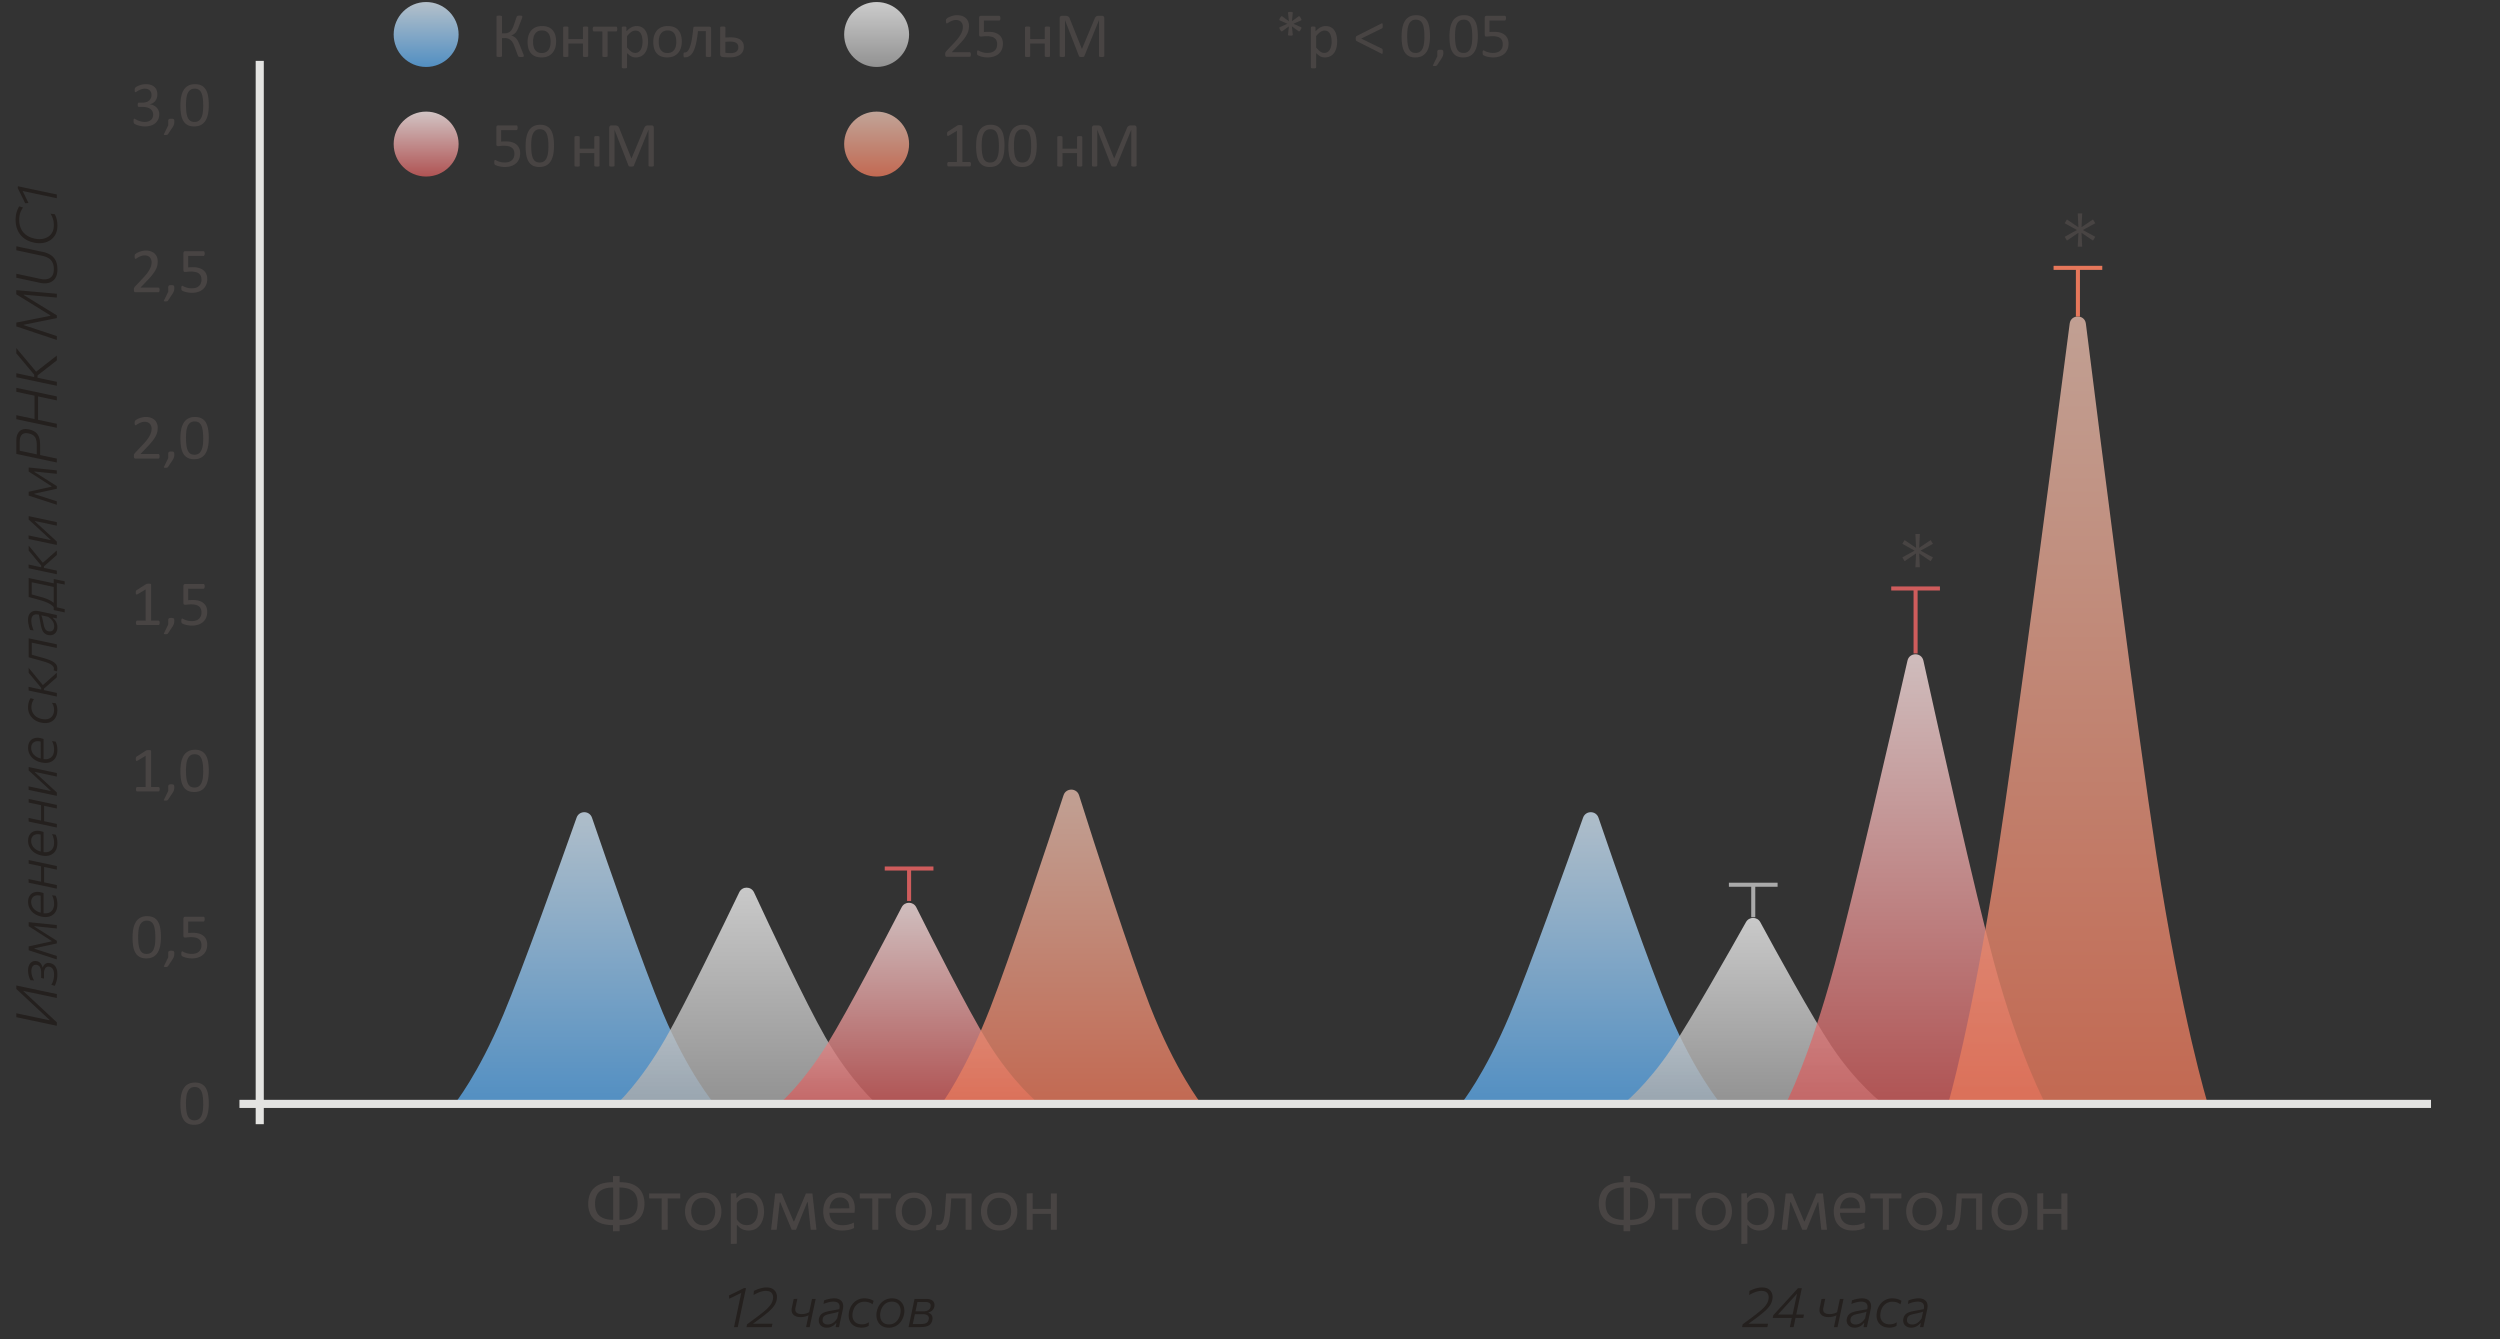<svg xmlns="http://www.w3.org/2000/svg" width="616" height="330" fill="none" viewBox="0 0 616 330"><rect x="0" y="0" width="616" height="330" fill="#333333" stroke="none"/><path fill="url(#a)" d="M142.071 201.465c.636-1.794 3.18-1.78 3.796.02 3.837 11.215 12.651 36.669 17.447 48.06C169.563 264.385 176 272 176 272h-64s5.752-7.096 12-21.936c4.809-11.422 14.064-37.29 18.071-48.599Z" opacity="0.8"/><path fill="url(#b)" d="M182.154 219.855c.736-1.531 2.922-1.517 3.637.023 3.796 8.177 12.695 27.127 17.523 35.577C209.563 266.389 216 272 216 272h-64s5.752-5.229 12-16.164c4.843-8.474 14.192-27.741 18.154-35.981Z" opacity="0.8"/><path fill="url(#c)" d="M222.18 223.529c.756-1.46 2.852-1.447 3.587.024 3.782 7.566 12.709 25.221 17.547 33.083C249.563 266.79 256 272 256 272h-64s5.752-4.855 12-15.009c4.853-7.887 14.234-25.839 18.18-33.462Z" opacity="0.8"/><path fill="url(#d)" d="M262.056 195.942c.608-1.851 3.236-1.837 3.825.02 3.845 12.123 12.643 39.535 17.433 51.811C289.563 263.784 296 272 296 272h-64s5.752-7.657 12-23.668c4.803-12.309 14.04-40.163 18.056-52.39Z" opacity="0.8"/><path stroke="#CF5C5C" d="M224 214v8m6-8h-12"/><path fill="url(#e)" d="M390.071 201.465c.636-1.794 3.18-1.78 3.796.02 3.837 11.215 12.651 36.669 17.447 48.06C417.563 264.385 424 272 424 272h-64s5.752-7.096 12-21.936c4.809-11.422 14.064-37.29 18.071-48.599Z" opacity="0.8"/><path fill="url(#f)" d="M430.211 227.202c.775-1.382 2.773-1.369 3.527.024 3.765 6.955 12.725 23.316 17.576 30.592C457.563 267.191 464 272 464 272h-64s5.752-4.482 12-13.855c4.866-7.299 14.283-23.939 18.211-30.943Z" opacity="0.8"/><path fill="url(#g)" d="M470.006 162.773c.476-2.087 3.46-2.075 3.921.016 3.868 17.548 12.616 56.752 17.387 74.347C497.563 260.177 504 272 504 272h-64s5.752-11.018 12-34.059c4.783-17.638 13.963-57.462 18.006-75.168Z" opacity="0.8"/><path fill="url(#h)" d="M509.971 79.73c.302-2.333 3.695-2.323 3.987.012 3.884 31.054 12.598 99.872 17.356 130.803C537.563 251.16 544 272 544 272h-64s5.752-19.422 12-60.036c4.77-31.003 13.911-100.891 17.971-132.234Z" opacity="0.8"/><path stroke="#CF5C5C" d="M472 145v16"/><path stroke="#E6775A" d="M512 66v12"/><path stroke="#CF5C5C" d="M478 145h-12"/><path stroke="#E6775A" d="M518 66h-12"/><path stroke="#AAA" d="M432 218v8m6-8h-12"/><path fill="#484443" d="M475.716 138.286a796.21 796.21 0 0 0-3.384-2.295c-.6-.336-1.2-.669-1.8-.999-.594-.33-1.191-.66-1.791-.99l.549-.927c.57.378 1.134.762 1.692 1.152.564.384 1.134.768 1.71 1.152l1.782.981 1.8.99-.558.936Zm-6.426 0-.549-.936c.594-.336 1.191-.669 1.791-.999.6-.33 1.2-.657 1.8-.981a441.168 441.168 0 0 1 3.384-2.295l.558.927-1.8.99-1.782.981c-.564.384-1.131.768-1.701 1.152l-1.701 1.161Zm2.664 1.485c.036-.684.069-1.365.099-2.043.036-.684.069-1.371.099-2.061a230.66 230.66 0 0 0-.099-2.034c-.03-.684-.063-1.368-.099-2.052h1.098c-.036.684-.069 1.368-.099 2.052-.03.678-.063 1.356-.099 2.034.03.69.063 1.377.099 2.061.036.678.069 1.359.099 2.043h-1.098Zm43.762-80.485a796.21 796.21 0 0 0-3.384-2.295c-.6-.336-1.2-.669-1.8-.999-.594-.33-1.191-.66-1.791-.99l.549-.927c.57.378 1.134.762 1.692 1.152.564.384 1.134.768 1.71 1.152a2597.838 2597.838 0 0 0 3.582 1.971l-.558.936Zm-6.426 0-.549-.936c.594-.336 1.191-.669 1.791-.999.6-.33 1.2-.657 1.8-.981a441.168 441.168 0 0 1 3.384-2.295l.558.927-1.8.99-1.782.981c-.564.384-1.131.768-1.701 1.152l-1.701 1.161Zm2.664 1.485c.036-.684.069-1.365.099-2.043.036-.684.069-1.371.099-2.061a230.66 230.66 0 0 0-.099-2.034c-.03-.684-.063-1.368-.099-2.052h1.098c-.036.684-.069 1.368-.099 2.052-.03.678-.063 1.356-.099 2.034.03.69.063 1.377.099 2.061.036.678.069 1.359.099 2.043h-1.098Z"/><path fill="#24201E" d="M14 252.747c-.555-.117-1.092-.229-1.61-.336-.518-.108-1.085-.229-1.701-.364l-3.311-.7-1.729-.371c-.527-.112-1.071-.227-1.631-.343v-.966c.555.116 1.097.231 1.624.343l1.736.371 4.83 1.015v-.084l-3.192-2.968a1996.168 1996.168 0 0 0-4.998-4.662v-.861l1.617.343c.532.112 1.115.235 1.75.371l3.297.7c.62.13 1.19.252 1.708.364l1.61.336v.973c-.56-.122-1.097-.236-1.61-.343-.518-.112-1.085-.234-1.701-.364l-4.9-1.036v.084l3.248 3.031c.985.914 1.874 1.743 2.667 2.485L14 251.9v.847Zm.133-12.592a6.233 6.233 0 0 1-.224 1.687c-.07.234-.142.441-.217.623-.08.182-.154.332-.224.448l-.819-.266c.121-.2.233-.427.336-.679a4.8 4.8 0 0 0 .336-1.771c0-.476-.056-.851-.168-1.127-.112-.275-.254-.478-.427-.609a1.34 1.34 0 0 0-.532-.252c-.303-.065-.553-.035-.749.091-.196.126-.345.322-.448.588a2.645 2.645 0 0 0-.154.952v1.281l-.707-.154v-1.288c0-.611-.093-1.068-.28-1.372a1.167 1.167 0 0 0-.777-.553c-.303-.065-.553-.035-.749.091-.2.122-.35.311-.448.567a2.327 2.327 0 0 0-.154.882c0 .215.021.444.063.686.042.238.112.493.21.763.098.266.231.546.399.84l-.889-.07c-.117-.2-.22-.429-.308-.686a5.347 5.347 0 0 1-.287-1.708c0-.527.091-.975.273-1.344.182-.373.436-.644.763-.812.322-.168.69-.21 1.106-.126.425.08.747.266.966.56.22.29.366.607.441.952l.098.021c.042-.168.13-.347.266-.539.135-.196.331-.35.588-.462.252-.116.579-.13.98-.042.28.061.555.185.826.371.266.187.485.474.658.861.168.388.252.92.252 1.596Zm-.133-3.75c-.513-.168-1.013-.329-1.498-.483l-1.456-.476-.945-.308c-.504-.164-1.01-.329-1.519-.497l-1.519-.497v-.945a247.61 247.61 0 0 0 2.863-.637l2.779-.616v-.098l-2.772-1.785-1.442-.931-1.428-.917v-.994c.49.046.999.098 1.526.154.523.051 1.031.102 1.526.154l.973.098c.476.046.959.095 1.449.147l1.463.154v.854c-.56-.061-1.122-.119-1.687-.175-.57-.061-1.13-.119-1.68-.175l-2.17-.224v.098l2.303 1.449A756.501 756.501 0 0 0 14 231.806v.658c-.541.116-1.083.235-1.624.357-.541.116-1.078.231-1.61.343l-2.303.504v.091l2.142.693 1.701.546 1.694.546v.861Zm.14-13.583c0 .766-.163 1.403-.49 1.911a2.594 2.594 0 0 1-1.379 1.064c-.593.201-1.283.217-2.072.049-.667-.14-1.246-.38-1.736-.721a3.598 3.598 0 0 1-1.134-1.246 3.34 3.34 0 0 1-.406-1.631c0-.644.138-1.164.413-1.561.27-.401.64-.672 1.106-.812.462-.144.975-.154 1.54-.028.117.024.245.056.385.098.135.042.257.082.364.119l-.441.721a2.89 2.89 0 0 0-.406-.112c-.649-.14-1.176-.067-1.582.217-.41.285-.616.74-.616 1.365 0 .402.093.784.28 1.148.187.36.474.675.861.945.387.266.88.465 1.477.595l.133.021c.588.126 1.099.115 1.533-.035.434-.149.77-.413 1.008-.791.233-.382.35-.865.35-1.449 0-.233-.019-.473-.056-.721a5.197 5.197 0 0 0-.175-.728 3.844 3.844 0 0 0-.287-.658l.889.133c.07.112.14.278.21.497.07.215.126.462.168.742.042.28.063.57.063.868Zm-3.409 2.751-.679-.112-.028-4.956.189-.539.518.098v5.509ZM14 218.968a814.62 814.62 0 0 0-3.073-.658l-.693-.147c-.41-.089-.789-.168-1.134-.238l-1.022-.217c-.331-.07-.67-.142-1.015-.217l-.035-.903c.345.075.686.149 1.022.224a350.19 350.19 0 0 1 2.184.462l.693.147a340.454 340.454 0 0 1 3.073.651v.896Zm-3.129-1.197-.756-.161v-4.578l.756.161v4.578ZM14 214.278c-.518-.107-1.017-.212-1.498-.315-.485-.107-1.01-.219-1.575-.336l-.693-.147-1.134-.245c-.35-.075-.69-.145-1.022-.21-.331-.07-.67-.142-1.015-.217v-.896c.345.075.684.147 1.015.217l1.022.217c.345.07.723.149 1.134.238l.693.147 1.575.336 1.498.322v.889Zm.14-6.515c0 .765-.163 1.402-.49 1.911a2.604 2.604 0 0 1-1.379 1.064c-.593.2-1.283.217-2.072.049-.667-.14-1.246-.381-1.736-.721a3.606 3.606 0 0 1-1.134-1.246 3.345 3.345 0 0 1-.406-1.631c0-.644.138-1.165.413-1.561a1.98 1.98 0 0 1 1.106-.812c.462-.145.975-.154 1.54-.028.117.023.245.056.385.098.135.042.257.081.364.119l-.441.721a3.86 3.86 0 0 0-.406-.112c-.649-.14-1.176-.068-1.582.217-.41.284-.616.739-.616 1.365 0 .401.093.784.28 1.148.187.359.474.674.861.945.387.266.88.464 1.477.595l.133.021c.588.126 1.099.114 1.533-.035.434-.15.77-.413 1.008-.791.233-.383.35-.866.35-1.449 0-.234-.019-.474-.056-.721a5.163 5.163 0 0 0-.175-.728 3.81 3.81 0 0 0-.287-.658l.889.133c.07.112.14.277.21.497a4.6 4.6 0 0 1 .168.742c.042.28.063.569.063.868Zm-3.409 2.751-.679-.112-.028-4.956.189-.539.518.098v5.509ZM14 203.908a814.62 814.62 0 0 0-3.073-.658l-.693-.147c-.41-.089-.789-.168-1.134-.238l-1.022-.217c-.331-.07-.67-.142-1.015-.217l-.035-.903c.345.075.686.149 1.022.224a350.19 350.19 0 0 1 2.184.462l.693.147a340.454 340.454 0 0 1 3.073.651v.896Zm-3.129-1.197-.756-.161v-4.578l.756.161v4.578ZM14 199.218c-.518-.107-1.017-.212-1.498-.315-.485-.107-1.01-.219-1.575-.336l-.693-.147-1.134-.245c-.35-.075-.69-.145-1.022-.21-.331-.07-.67-.142-1.015-.217v-.896c.345.075.684.147 1.015.217l1.022.217c.345.07.723.149 1.134.238l.693.147 1.575.336 1.498.322v.889Zm0-3.12c-.523-.108-1.022-.213-1.498-.315l-1.575-.336-.693-.147a63.01 63.01 0 0 0-1.134-.238l-1.022-.217-1.015-.217-.035-.882.98.21a162.93 162.93 0 0 1 2.065.434l2.401.511v-.084l-2.408-2.219-1.484-1.372-1.519-1.393v-.84l1.015.217 1.022.217c.345.07.723.149 1.134.238l.693.147 1.575.336c.48.102.98.21 1.498.322v.875l-1.463-.308c-.467-.103-.973-.213-1.519-.329l-2.429-.511v.084l2.359 2.17A781.617 781.617 0 0 0 14 195.258v.84Zm.14-11.253c0 .765-.163 1.402-.49 1.911a2.604 2.604 0 0 1-1.379 1.064c-.593.2-1.283.217-2.072.049-.667-.14-1.246-.381-1.736-.721a3.606 3.606 0 0 1-1.134-1.246 3.345 3.345 0 0 1-.406-1.631c0-.644.138-1.165.413-1.561a1.98 1.98 0 0 1 1.106-.812c.462-.145.975-.154 1.54-.028.117.023.245.056.385.098.135.042.257.081.364.119l-.441.721a3.86 3.86 0 0 0-.406-.112c-.649-.14-1.176-.068-1.582.217-.41.284-.616.739-.616 1.365 0 .401.093.784.28 1.148.187.359.474.674.861.945.387.266.88.464 1.477.595l.133.021c.588.126 1.099.114 1.533-.035.434-.15.77-.413 1.008-.791.233-.383.35-.866.35-1.449 0-.234-.019-.474-.056-.721a5.163 5.163 0 0 0-.175-.728 3.81 3.81 0 0 0-.287-.658l.889.133c.07.112.14.277.21.497a4.6 4.6 0 0 1 .168.742c.042.28.063.569.063.868Zm-3.409 2.751-.679-.112-.028-4.956.189-.539.518.098v5.509Zm3.402-12.617c0 .779-.17 1.428-.511 1.946-.34.518-.81.877-1.407 1.078-.602.196-1.29.214-2.065.056a4.33 4.33 0 0 1-1.687-.721 3.769 3.769 0 0 1-1.141-1.302 3.655 3.655 0 0 1-.413-1.743c0-.285.026-.563.077-.833.047-.276.117-.535.21-.777.093-.243.208-.462.343-.658l.84.259a3.367 3.367 0 0 0-.378.658 2.794 2.794 0 0 0-.196.651 3.639 3.639 0 0 0-.063.686c0 .686.22 1.292.658 1.82.434.522 1.057.872 1.869 1.05.63.135 1.174.128 1.631-.021.457-.154.81-.425 1.057-.812.243-.392.364-.875.364-1.449a2.83 2.83 0 0 0-.063-.595 3.325 3.325 0 0 0-.175-.567 3.284 3.284 0 0 0-.28-.525l.896.077c.075.126.147.277.217.455.065.177.117.375.154.595.042.214.063.438.063.672ZM14 171.632c-.518-.112-1.017-.22-1.498-.322l-1.575-.336-.721-.154-1.113-.238-1.015-.217-1.015-.217-.035-.917 1.519.329c.5.107 1.027.221 1.582.343l.924.196c.537.116 1.036.224 1.498.322l1.449.308v.903Zm0-4.739c-.327.289-.653.576-.98.861-.327.284-.653.574-.98.868l-1.218 1.071v.483l-.679-.147v-.546l-1.078-1.295-1.001-1.211-1.001-1.197v-1.225c.406.49.812.982 1.218 1.477l1.211 1.477 1.183 1.435-.455.14 1.351-1.162c.401-.364.807-.726 1.218-1.085.406-.364.81-.724 1.211-1.078v1.134Zm.119-2.211c0 .065-.005.142-.014.231a2.6 2.6 0 0 1-.028.273c-.01.089-.023.168-.042.238l-.798-.238a2.694 2.694 0 0 0 .049-.42.96.96 0 0 0-.301-.7 2.8 2.8 0 0 0-.798-.546 8.477 8.477 0 0 0-1.113-.427c-.41-.131-.819-.252-1.225-.364-.471-.135-.94-.266-1.407-.392a468.67 468.67 0 0 1-1.379-.385v-4.669c.345.075.684.147 1.015.217l1.022.217c.345.07.723.149 1.134.238l.693.147a831.68 831.68 0 0 0 3.073.651v.903c-.518-.107-1.017-.212-1.498-.315-.485-.107-1.01-.219-1.575-.336l-.693-.147a45.991 45.991 0 0 0-1.085-.231l-.966-.203c-.313-.07-.637-.14-.973-.21l.616-.406v3.962l-.616-.616c.322.089.646.18.973.273l.987.28c.331.089.665.18 1.001.273.541.149 1.05.303 1.526.462.471.154.889.331 1.253.532.364.196.651.432.861.707.205.275.308.609.308 1.001Zm.021-10.119c0 .458-.1.845-.301 1.162a1.66 1.66 0 0 1-.819.679c-.345.136-.73.157-1.155.063a2.012 2.012 0 0 1-.805-.357 2.025 2.025 0 0 1-.518-.595 3.33 3.33 0 0 1-.308-.763 8.222 8.222 0 0 1-.196-.847l-.455-2.443c-.43-.102-.782-.107-1.057-.014a1.006 1.006 0 0 0-.609.518c-.13.257-.196.584-.196.98 0 .154.012.32.035.497a4.9 4.9 0 0 0 .098.574 7.1 7.1 0 0 0 .182.637c.07.224.156.458.259.7l-.889-.147a7.269 7.269 0 0 1-.329-1.127 6.384 6.384 0 0 1-.119-.665 4.554 4.554 0 0 1-.049-.658c0-.588.112-1.061.336-1.421.22-.364.527-.609.924-.735s.856-.13 1.379-.014c.21.042.439.091.686.147l.819.175.903.189.952.21 1.092.231v.833l-.98-.189v.112c.238.192.441.404.609.637a2.798 2.798 0 0 1 .511 1.631Zm-.784-.266c0-.27-.049-.539-.147-.805a2.64 2.64 0 0 0-.49-.791 4.067 4.067 0 0 0-.889-.735l-1.652-.35c.042.089.086.203.133.343.047.136.103.341.168.616.065.271.147.644.245 1.12.06.308.133.593.217.854.084.257.203.474.357.651.15.173.355.287.616.343.485.098.847.026 1.085-.217.238-.242.357-.585.357-1.029Zm.497-9.542-.945-.203c-.308-.065-.62-.133-.938-.203-.322-.07-.672-.144-1.05-.224l-.693-.147-1.078-.231-.966-.203-.973-.203.616-.301v3.822l-.616-.56a71.295 71.295 0 0 1 1.778.49l1.057.287c.439.117.866.252 1.281.406.415.154.8.334 1.155.539.355.201.665.434.931.7l-.126.924a3.3 3.3 0 0 0-.602-.56c-.266-.2-.628-.406-1.085-.616-.457-.21-1.036-.41-1.736-.602-.588-.168-1.097-.31-1.526-.427l-1.274-.343v-4.683c.345.075.684.147 1.015.217l1.015.217c.345.07.721.15 1.127.238l.707.147c.565.117 1.071.224 1.519.322.443.098.912.199 1.407.301v.896Zm2.093 6.139-.658-.14-.672-.14c-.229-.046-.46-.095-.693-.147-.233-.051-.462-.1-.686-.147v-7.665a41.851 41.851 0 0 0 1.4.301c.229.047.448.094.658.14.215.042.432.089.651.14v.798l-2.079-.399.133-.21v6.454l-.133-.273 2.079.49v.798ZM14 141.498a814.62 814.62 0 0 0-3.073-.658l-.721-.154c-.397-.084-.768-.163-1.113-.238l-1.015-.217c-.331-.07-.67-.142-1.015-.217l-.035-.917c.513.112 1.02.222 1.519.329l1.582.343.924.196c.537.117 1.036.224 1.498.322l1.449.308v.903Zm0-4.739c-.327.29-.653.577-.98.861-.327.285-.653.574-.98.868l-1.218 1.071v.483l-.679-.147v-.546l-1.078-1.295-1.001-1.211-1.001-1.197v-1.225c.406.49.812.983 1.218 1.477l1.211 1.477 1.183 1.435-.455.14 1.351-1.162a92.02 92.02 0 0 1 1.218-1.085c.406-.364.81-.723 1.211-1.078v1.134Zm0-2.483c-.523-.108-1.022-.213-1.498-.315l-1.575-.336-.693-.147a63.029 63.029 0 0 0-1.134-.238l-1.022-.217-1.015-.217-.035-.882.98.21a162.93 162.93 0 0 1 2.065.434l2.401.511v-.084l-2.408-2.219-1.484-1.372-1.519-1.393v-.84l1.015.217 1.022.217c.345.07.723.149 1.134.238l.693.147 1.575.336c.48.102.98.21 1.498.322v.875l-1.463-.308c-.467-.103-.973-.213-1.519-.329l-2.429-.511v.084l2.359 2.17A781.617 781.617 0 0 0 14 133.436v.84Zm0-9.901c-.513-.168-1.013-.329-1.498-.483l-1.456-.476-.945-.308c-.504-.163-1.01-.329-1.519-.497l-1.519-.497v-.945c.476-.103.954-.208 1.435-.315l1.428-.322 2.779-.616v-.098l-2.772-1.785-1.442-.931-1.428-.917v-.994c.49.047.999.098 1.526.154.523.051 1.031.103 1.526.154l.973.098c.476.047.959.096 1.449.147l1.463.154v.854c-.56-.061-1.122-.119-1.687-.175-.57-.061-1.13-.119-1.68-.175l-2.17-.224v.098l2.303 1.449 1.617 1.029A496.3 496.3 0 0 0 14 119.776v.658c-.541.117-1.083.236-1.624.357-.541.117-1.078.231-1.61.343l-2.303.504v.091l2.142.693 1.701.546 1.694.546v.861Zm0-10.417c-.555-.117-1.092-.229-1.61-.336-.518-.112-1.085-.234-1.701-.364l-3.304-.7-1.743-.371a490.36 490.36 0 0 0-1.624-.343v-3.213c0-.747.126-1.351.378-1.813.247-.467.602-.787 1.064-.959.457-.173 1.003-.192 1.638-.056.597.126 1.104.326 1.519.602.415.27.733.674.952 1.211.215.536.322 1.269.322 2.198v2.443l-.826-.182v-2.24c0-.64-.06-1.162-.182-1.568-.121-.406-.329-.724-.623-.952-.299-.234-.712-.406-1.239-.518-.448-.094-.814-.094-1.099 0a1.263 1.263 0 0 0-.658.462 1.883 1.883 0 0 0-.315.735c-.06.275-.091.546-.091.812v2.737l-.707-.63c.565.116 1.108.231 1.631.343.518.107 1.083.226 1.694.357l3.206.679c.616.13 1.185.252 1.708.364.518.107 1.055.219 1.61.336v.966Zm0-15.297a222.38 222.38 0 0 0-1.61-.343 172.5 172.5 0 0 1-1.708-.364l-3.304-.7c-.63-.135-1.211-.259-1.743-.37l-1.617-.344v-.987c.546.117 1.085.231 1.617.343l1.75.371 3.297.7c.62.136 1.19.257 1.708.364.513.108 1.05.222 1.61.343v.987Zm0 6.748c-.555-.121-1.092-.235-1.61-.343-.518-.107-1.085-.228-1.701-.364l-3.311-.7-1.729-.371a487.64 487.64 0 0 0-1.631-.343v-.987l1.624.343 1.743.371 3.304.7c.616.136 1.183.257 1.701.364.518.108 1.055.222 1.61.343v.987Zm-4.627-1.575-.868-.182v-6.594l.868.19v6.586ZM14 88.804a470.782 470.782 0 0 1-2.646 2.066l-2.1 1.638v.7l-.826-.175v-.7l-1.771-2.121-1.225-1.463c-.406-.485-.877-1.048-1.414-1.687V85.76c.541.649 1.069 1.279 1.582 1.89l1.533 1.827L9.086 91.8l-.476.02 2.191-1.714c.336-.266.7-.548 1.092-.847A1512.147 1512.147 0 0 0 14 87.608v1.197Zm0 6.259c-.55-.121-1.085-.236-1.603-.343-.523-.107-1.092-.229-1.708-.364l-3.311-.7c-.63-.135-1.206-.26-1.729-.371a487.64 487.64 0 0 0-1.631-.343v-.98a773.152 773.152 0 0 1 3.36.714l3.311.7c.616.13 1.185.252 1.708.364.518.107 1.052.22 1.603.336v.987Zm0-11.298c-.541-.182-1.078-.362-1.61-.539-.537-.182-1.108-.373-1.715-.574l-3.297-1.099c-.602-.2-1.167-.39-1.694-.567-.532-.177-1.087-.362-1.666-.553v-.945l2.184-.434c.705-.145 1.407-.287 2.107-.427l4.116-.819v-.084l-4.13-2.555-2.093-1.295-2.184-1.351v-1.029l1.652.147 1.715.154 3.318.294a608.061 608.061 0 0 1 3.297.294v.938a1699.2 1699.2 0 0 0-5.033-.441l-3.15-.28v.07l3.395 2.093 2.478 1.519c.826.504 1.596.978 2.31 1.421v.679c-.448.089-.94.189-1.477.301l-1.652.329c-.565.112-1.108.222-1.631.329l-3.423.686v.07l3.157 1.05c.728.238 1.514.497 2.359.777.84.275 1.729.57 2.667.882v.959Zm.147-17.353c0 .938-.194 1.675-.581 2.212a2.752 2.752 0 0 1-1.54 1.064c-.64.172-1.335.18-2.086.02a41.602 41.602 0 0 0-.686-.146 565.72 565.72 0 0 1-1.883-.406c-.625-.136-1.202-.26-1.729-.371-.532-.117-1.073-.234-1.624-.35v-.98l1.624.343 1.736.37 2.555.547c.62.135 1.185.151 1.694.049a1.95 1.95 0 0 0 1.197-.75c.294-.391.441-.947.441-1.665 0-.714-.119-1.293-.357-1.736a2.544 2.544 0 0 0-.994-1.03 5.163 5.163 0 0 0-1.477-.545l-3.059-.651c-.625-.14-1.204-.266-1.736-.378l-1.624-.343v-.987c.546.116 1.085.233 1.617.35a491.608 491.608 0 0 1 3.017.644c.42.088.805.17 1.155.245.345.074.628.133.847.175.658.14 1.25.373 1.778.7.523.322.94.774 1.253 1.358.308.583.462 1.337.462 2.26Zm0-10.815c0 .836-.159 1.554-.476 2.157a3.81 3.81 0 0 1-1.288 1.428 4.542 4.542 0 0 1-1.841.685 5.922 5.922 0 0 1-2.135-.084c-.994-.205-1.83-.566-2.506-1.084a4.95 4.95 0 0 1-1.533-1.932c-.35-.775-.525-1.653-.525-2.633a6.729 6.729 0 0 1 .245-1.806 5.96 5.96 0 0 1 .287-.805c.112-.252.238-.478.378-.679l.917.288a5.278 5.278 0 0 0-.539.965c-.14.318-.24.65-.301.995-.065.34-.098.697-.098 1.07 0 .775.138 1.477.413 2.108a4.02 4.02 0 0 0 1.26 1.595c.56.434 1.276.745 2.149.931a5.41 5.41 0 0 0 1.743.092 3.8 3.8 0 0 0 1.512-.511 2.913 2.913 0 0 0 1.064-1.128c.261-.48.392-1.068.392-1.764 0-.237-.014-.478-.042-.72a5.495 5.495 0 0 0-.147-.721 4.275 4.275 0 0 0-.259-.707 5.099 5.099 0 0 0-.378-.68l1.036.12c.112.186.212.392.301.615.084.224.154.46.21.707a7.605 7.605 0 0 1 .161 1.498Zm-7.126-5.572-.812.063-.917-1.876a710.76 710.76 0 0 1-.924-1.87l.952.21.854 1.737c.28.578.562 1.157.847 1.736ZM14 48.842c-.518-.112-1.015-.217-1.491-.315a731.61 731.61 0 0 0-1.582-.336l-3.066-.651a188.64 188.64 0 0 0-1.519-.322c-.5-.108-1.006-.215-1.519-.322l-.455-.553.042-.455c.509.107 1.04.221 1.596.343.555.116 1.127.238 1.715.364l3.199.672c.583.121 1.113.233 1.589.336.476.102.973.207 1.491.315v.924Z"/><path fill="#484443" d="M39.242 28.11c0 .463-.08.882-.242 1.257-.162.37-.394.688-.696.953a3.17 3.17 0 0 1-1.117.617 4.928 4.928 0 0 1-1.5.211c-.338 0-.656-.028-.953-.085a6.172 6.172 0 0 1-.781-.188 4.223 4.223 0 0 1-.57-.234 2.01 2.01 0 0 1-.29-.18.526.526 0 0 1-.14-.242 1.316 1.316 0 0 1-.04-.188 4.32 4.32 0 0 1-.007-.281c0-.188.018-.318.055-.39.036-.073.088-.11.156-.11.047 0 .138.042.273.125.14.083.318.174.532.273.218.094.47.183.757.266.292.083.615.125.97.125.343 0 .645-.044.905-.133.26-.088.48-.213.657-.375a1.55 1.55 0 0 0 .398-.57 1.95 1.95 0 0 0 .133-.727 1.7 1.7 0 0 0-.172-.773 1.62 1.62 0 0 0-.492-.594 2.27 2.27 0 0 0-.797-.383 3.93 3.93 0 0 0-1.07-.132h-.961a.352.352 0 0 1-.125-.024.34.34 0 0 1-.102-.094.704.704 0 0 1-.07-.164 1.222 1.222 0 0 1-.024-.265c0-.1.008-.18.024-.242a.443.443 0 0 1 .062-.157.257.257 0 0 1 .102-.086.248.248 0 0 1 .125-.03h.883c.343 0 .65-.045.922-.134.276-.088.507-.216.695-.383.193-.166.338-.364.437-.593a1.91 1.91 0 0 0 .157-.782c0-.208-.034-.406-.102-.593a1.361 1.361 0 0 0-.305-.5c-.135-.14-.31-.25-.523-.328a1.946 1.946 0 0 0-.727-.125c-.302 0-.58.046-.836.14-.25.089-.474.185-.671.29a4.207 4.207 0 0 0-.493.296c-.13.089-.221.133-.273.133a.32.32 0 0 1-.102-.016.208.208 0 0 1-.07-.078.84.84 0 0 1-.039-.164 4.102 4.102 0 0 1 0-.484.702.702 0 0 1 .086-.281.63.63 0 0 1 .102-.126c.052-.052.153-.125.304-.218a4.436 4.436 0 0 1 2.258-.602c.469 0 .88.06 1.234.18a2.4 2.4 0 0 1 .883.508c.24.218.417.482.531.789.12.302.18.638.18 1.008 0 .317-.042.614-.125.89a2.337 2.337 0 0 1-.367.727 2.36 2.36 0 0 1-.594.539 2.332 2.332 0 0 1-.812.305v.015c.349.037.666.125.953.266.291.135.541.307.75.515a2.2 2.2 0 0 1 .484.735c.12.276.18.573.18.89Zm3.707 1.773c0 .161-.008.31-.023.445a2.16 2.16 0 0 1-.079.383c-.036.12-.085.237-.148.352-.057.12-.13.244-.219.375l-1.07 1.609a.4.4 0 0 1-.094.094.461.461 0 0 1-.125.07.52.52 0 0 1-.172.039c-.062.01-.143.016-.242.016a1.44 1.44 0 0 1-.226-.016.235.235 0 0 1-.125-.04.097.097 0 0 1-.047-.07c0-.03.01-.067.031-.109l1.04-2.148v-1c0-.14.012-.253.038-.336a.374.374 0 0 1 .14-.188.596.596 0 0 1 .235-.086 2.14 2.14 0 0 1 .344-.023c.13 0 .242.008.336.023a.53.53 0 0 1 .226.086.336.336 0 0 1 .133.188.982.982 0 0 1 .047.336Zm8.496-3.961c0 .776-.062 1.484-.187 2.125-.12.64-.323 1.193-.61 1.656a2.993 2.993 0 0 1-1.109 1.07c-.458.25-1.023.375-1.695.375-.636 0-1.172-.111-1.61-.335a2.678 2.678 0 0 1-1.047-1c-.265-.443-.455-.985-.57-1.625a13.395 13.395 0 0 1-.164-2.22c0-.77.063-1.476.188-2.116.125-.646.328-1.198.609-1.657.281-.463.651-.82 1.11-1.07.458-.255 1.02-.383 1.687-.383.64 0 1.177.115 1.61.344.437.224.788.557 1.054 1 .266.437.453.98.562 1.625.115.64.172 1.378.172 2.21Zm-1.375.094c0-.506-.018-.959-.054-1.36a7.627 7.627 0 0 0-.164-1.062 3.172 3.172 0 0 0-.274-.79 1.767 1.767 0 0 0-.398-.546 1.372 1.372 0 0 0-.54-.313 2.069 2.069 0 0 0-.671-.101c-.443 0-.802.104-1.078.312a2.129 2.129 0 0 0-.657.86 4.611 4.611 0 0 0-.32 1.28 13.7 13.7 0 0 0-.086 1.579c0 .755.04 1.398.117 1.93.078.526.2.955.367 1.289.172.333.389.575.649.726.266.151.586.227.96.227.293 0 .548-.047.767-.14.223-.095.414-.227.57-.4.161-.176.294-.387.398-.632.104-.245.188-.516.25-.813a6.55 6.55 0 0 0 .125-.96c.026-.35.04-.711.04-1.086ZM39.32 71.422c0 .094-.008.177-.023.25a.616.616 0 0 1-.055.187.242.242 0 0 1-.094.11.248.248 0 0 1-.125.031h-5.586a.745.745 0 0 1-.195-.023.417.417 0 0 1-.14-.094.446.446 0 0 1-.087-.18 1.507 1.507 0 0 1-.023-.289c0-.104.003-.195.008-.273a.719.719 0 0 1 .054-.204 1.18 1.18 0 0 1 .25-.374l1.961-2.079c.453-.479.815-.908 1.086-1.289.276-.38.487-.726.633-1.039a3.403 3.403 0 0 0 .367-1.57c0-.224-.036-.435-.11-.633a1.527 1.527 0 0 0-.32-.531 1.432 1.432 0 0 0-.515-.36 1.824 1.824 0 0 0-.719-.132c-.317 0-.604.044-.86.133a4.694 4.694 0 0 0-1.14.578c-.125.088-.219.132-.281.132a.18.18 0 0 1-.102-.03.265.265 0 0 1-.07-.102 1.044 1.044 0 0 1-.039-.188 2.17 2.17 0 0 1-.016-.281c0-.078.003-.146.008-.203a.992.992 0 0 1 .024-.149.808.808 0 0 1 .054-.117.554.554 0 0 1 .125-.133 2.39 2.39 0 0 1 .32-.226 5.088 5.088 0 0 1 1.344-.508c.282-.063.576-.094.883-.094.49 0 .917.07 1.281.211.37.136.675.323.914.563.245.24.428.518.547.836.12.317.18.656.18 1.015 0 .323-.029.646-.086.969a3.91 3.91 0 0 1-.367 1.039c-.182.37-.448.784-.797 1.242-.349.453-.812.977-1.39 1.57l-1.602 1.672h4.398a.19.19 0 0 1 .117.04.24.24 0 0 1 .102.101.433.433 0 0 1 .063.18c.015.067.023.148.023.242Zm3.63-.54c0 .162-.009.31-.024.446a2.16 2.16 0 0 1-.079.383c-.036.12-.085.237-.148.352-.057.12-.13.244-.219.374l-1.07 1.61a.4.4 0 0 1-.094.094.461.461 0 0 1-.125.07.52.52 0 0 1-.172.039c-.062.01-.143.016-.242.016a1.44 1.44 0 0 1-.226-.016.235.235 0 0 1-.125-.04.097.097 0 0 1-.047-.07c0-.03.01-.067.031-.109l1.04-2.148v-1c0-.14.012-.253.038-.336a.374.374 0 0 1 .14-.188.596.596 0 0 1 .235-.086 2.14 2.14 0 0 1 .344-.023c.13 0 .242.008.336.023a.53.53 0 0 1 .226.086.336.336 0 0 1 .133.188.982.982 0 0 1 .047.336Zm8.112-2.132c0 .542-.09 1.023-.273 1.445-.182.422-.44.779-.773 1.07a3.448 3.448 0 0 1-1.196.657 4.875 4.875 0 0 1-1.53.226c-.313 0-.61-.023-.892-.07a5.883 5.883 0 0 1-.75-.156 5 5 0 0 1-.539-.195 1.255 1.255 0 0 1-.273-.149.41.41 0 0 1-.078-.101 1.175 1.175 0 0 1-.047-.11 1.253 1.253 0 0 1-.023-.172 3.222 3.222 0 0 1 0-.476.571.571 0 0 1 .046-.172.265.265 0 0 1 .07-.102.18.18 0 0 1 .102-.03c.052 0 .133.033.242.1.11.063.256.133.438.212.187.072.417.143.687.21.276.068.602.102.977.102.349 0 .67-.042.96-.125.293-.083.543-.213.75-.39a1.82 1.82 0 0 0 .5-.665c.12-.27.18-.599.18-.984 0-.323-.051-.607-.156-.852a1.41 1.41 0 0 0-.468-.617 2.017 2.017 0 0 0-.797-.367 4.673 4.673 0 0 0-1.157-.125c-.317 0-.59.016-.82.047a4.79 4.79 0 0 1-.64.047c-.146 0-.25-.034-.313-.102-.062-.068-.094-.198-.094-.39v-4.118c0-.171.04-.299.117-.382a.475.475 0 0 1 .352-.125h4.477a.2.2 0 0 1 .117.039c.041.02.075.054.101.101a.526.526 0 0 1 .055.18c.016.073.023.159.023.258a.996.996 0 0 1-.078.437c-.052.104-.125.157-.218.157h-3.774v2.835c.183-.026.367-.041.555-.046.193-.006.414-.008.664-.008.578 0 1.083.07 1.516.21.432.136.791.331 1.078.587.291.25.51.554.656.914.151.36.227.757.227 1.195ZM39.32 112.422a1.2 1.2 0 0 1-.023.25.61.61 0 0 1-.055.187.242.242 0 0 1-.094.11.245.245 0 0 1-.125.031h-5.586a.772.772 0 0 1-.195-.023.43.43 0 0 1-.14-.094.45.45 0 0 1-.087-.18 1.503 1.503 0 0 1-.023-.289c0-.104.003-.195.008-.273a.707.707 0 0 1 .054-.203 1.147 1.147 0 0 1 .25-.376l1.961-2.078c.453-.479.815-.908 1.086-1.289.276-.38.487-.726.633-1.039a3.398 3.398 0 0 0 .367-1.57c0-.224-.036-.435-.11-.633a1.527 1.527 0 0 0-.32-.531 1.44 1.44 0 0 0-.515-.36 1.834 1.834 0 0 0-.719-.132c-.317 0-.604.044-.86.132a4.658 4.658 0 0 0-1.14.579c-.125.088-.219.132-.281.132a.178.178 0 0 1-.102-.031.263.263 0 0 1-.07-.101 1.057 1.057 0 0 1-.039-.188 2.17 2.17 0 0 1-.016-.281c0-.078.003-.146.008-.203a.991.991 0 0 1 .024-.149.87.87 0 0 1 .054-.117.56.56 0 0 1 .125-.133c.063-.057.17-.132.32-.226.157-.094.35-.185.579-.274.234-.093.49-.172.765-.234.282-.063.576-.094.883-.094.49 0 .917.07 1.281.211.37.136.675.323.914.563.245.239.428.518.547.836.12.317.18.656.18 1.015 0 .323-.029.646-.086.969a3.91 3.91 0 0 1-.367 1.039c-.182.37-.448.784-.797 1.242a18.63 18.63 0 0 1-1.39 1.571l-1.602 1.671h4.398c.042 0 .081.013.117.039a.24.24 0 0 1 .102.102.434.434 0 0 1 .063.18c.015.067.023.148.023.242Zm3.63-.539c0 .161-.009.31-.024.445a2.155 2.155 0 0 1-.079.383c-.036.12-.085.237-.148.351a2.93 2.93 0 0 1-.219.376l-1.07 1.609a.408.408 0 0 1-.094.094.469.469 0 0 1-.125.07.513.513 0 0 1-.172.039 1.57 1.57 0 0 1-.242.016 1.44 1.44 0 0 1-.226-.016.233.233 0 0 1-.125-.039.097.097 0 0 1-.047-.07.25.25 0 0 1 .031-.11l1.04-2.148v-1c0-.141.012-.253.038-.336a.38.38 0 0 1 .14-.188.611.611 0 0 1 .235-.086c.094-.015.209-.023.344-.023.13 0 .242.008.336.023.094.016.17.045.226.086a.34.34 0 0 1 .133.188.98.98 0 0 1 .047.336Zm8.495-3.961c0 .776-.062 1.484-.187 2.125-.12.641-.323 1.193-.61 1.656a2.993 2.993 0 0 1-1.109 1.07c-.458.25-1.023.375-1.695.375-.636 0-1.172-.112-1.61-.336a2.673 2.673 0 0 1-1.047-1c-.265-.442-.455-.984-.57-1.624a13.403 13.403 0 0 1-.164-2.219c0-.771.063-1.477.188-2.117.125-.646.328-1.198.609-1.657.281-.463.651-.82 1.11-1.07.458-.255 1.02-.383 1.687-.383.64 0 1.177.115 1.61.344.437.224.788.557 1.054 1 .266.437.453.979.562 1.625.115.641.172 1.378.172 2.211Zm-1.375.094c0-.506-.018-.959-.054-1.36a7.616 7.616 0 0 0-.164-1.062 3.152 3.152 0 0 0-.274-.789 1.76 1.76 0 0 0-.398-.547 1.377 1.377 0 0 0-.54-.313 2.088 2.088 0 0 0-.671-.101c-.443 0-.802.104-1.078.312a2.132 2.132 0 0 0-.657.86 4.6 4.6 0 0 0-.32 1.281 13.59 13.59 0 0 0-.086 1.578c0 .755.04 1.398.117 1.93.078.526.2.955.367 1.289.172.333.389.575.649.726.266.151.586.227.96.227.293 0 .548-.047.767-.141.223-.094.414-.226.57-.398.161-.177.294-.388.398-.633.104-.245.188-.516.25-.813a6.55 6.55 0 0 0 .125-.96c.026-.349.04-.711.04-1.086Zm-10.727 45.453c0 .099-.007.182-.023.25a.551.551 0 0 1-.063.164.276.276 0 0 1-.093.094.232.232 0 0 1-.102.023h-5.281a.232.232 0 0 1-.102-.023.416.416 0 0 1-.093-.094.551.551 0 0 1-.063-.164 1.136 1.136 0 0 1-.023-.25c0-.094.008-.175.023-.242a.763.763 0 0 1 .055-.165.293.293 0 0 1 .086-.101.198.198 0 0 1 .117-.039h2.11v-7.688l-1.954 1.164a.825.825 0 0 1-.242.094c-.057.011-.104 0-.14-.031a.334.334 0 0 1-.079-.172 2.319 2.319 0 0 1-.015-.297c0-.088.002-.164.007-.226a.866.866 0 0 1 .04-.157.378.378 0 0 1 .062-.109.83.83 0 0 1 .117-.094l2.328-1.492a.255.255 0 0 1 .078-.039c.032-.01.07-.021.118-.031a.726.726 0 0 1 .164-.016 2.995 2.995 0 0 1 .547.008c.083.01.148.026.195.047.047.015.078.039.094.07a.165.165 0 0 1 .023.086v8.883h1.828c.042 0 .08.013.117.039a.213.213 0 0 1 .086.101.438.438 0 0 1 .055.165c.016.067.023.148.023.242Zm3.606-.586c0 .161-.008.31-.023.445a2.155 2.155 0 0 1-.079.383c-.036.12-.085.237-.148.351a2.93 2.93 0 0 1-.219.376l-1.07 1.609a.408.408 0 0 1-.094.094.469.469 0 0 1-.125.07.513.513 0 0 1-.172.039 1.57 1.57 0 0 1-.242.016 1.44 1.44 0 0 1-.226-.016.233.233 0 0 1-.125-.039.097.097 0 0 1-.047-.07.25.25 0 0 1 .031-.11l1.04-2.148v-1c0-.141.012-.253.038-.336a.38.38 0 0 1 .14-.188.611.611 0 0 1 .235-.086c.094-.015.209-.023.344-.023.13 0 .242.008.336.023.094.016.17.045.226.086a.34.34 0 0 1 .133.188.98.98 0 0 1 .047.336Zm8.114-2.133c0 .542-.092 1.023-.274 1.445-.182.422-.44.779-.773 1.071a3.454 3.454 0 0 1-1.196.656 4.875 4.875 0 0 1-1.53.226c-.313 0-.61-.023-.892-.07a6.046 6.046 0 0 1-.75-.156 5.186 5.186 0 0 1-.539-.195 1.25 1.25 0 0 1-.273-.149.404.404 0 0 1-.078-.101 1.241 1.241 0 0 1-.047-.11 1.25 1.25 0 0 1-.023-.172 3.2 3.2 0 0 1 0-.476.575.575 0 0 1 .046-.172.268.268 0 0 1 .07-.102.178.178 0 0 1 .102-.031c.052 0 .133.034.242.102.11.062.256.132.438.211.187.072.417.143.687.211.276.067.602.101.977.101.349 0 .67-.042.96-.125.293-.083.543-.213.75-.391.215-.177.381-.398.5-.664.12-.27.18-.599.18-.984 0-.323-.051-.607-.156-.852a1.412 1.412 0 0 0-.468-.617 2.024 2.024 0 0 0-.797-.367 4.692 4.692 0 0 0-1.157-.125c-.317 0-.59.016-.82.047a4.79 4.79 0 0 1-.64.047c-.146 0-.25-.034-.313-.102-.062-.067-.094-.198-.094-.39v-4.118c0-.171.04-.299.117-.382a.475.475 0 0 1 .352-.125h4.477a.2.2 0 0 1 .117.039.238.238 0 0 1 .101.101.528.528 0 0 1 .055.18c.016.073.023.159.023.258a.995.995 0 0 1-.078.437c-.052.104-.125.156-.218.156h-3.774v2.836a4.84 4.84 0 0 1 .555-.046c.193-.006.414-.008.664-.008.578 0 1.083.07 1.516.211.432.135.791.33 1.078.586.291.25.51.554.656.914.151.359.227.757.227 1.195Zm-11.72 43.719c0 .099-.007.182-.023.25a.551.551 0 0 1-.063.164.276.276 0 0 1-.093.094.232.232 0 0 1-.102.023h-5.281a.232.232 0 0 1-.102-.023.416.416 0 0 1-.093-.094.551.551 0 0 1-.063-.164 1.136 1.136 0 0 1-.023-.25c0-.094.008-.175.023-.242a.763.763 0 0 1 .055-.165.293.293 0 0 1 .086-.101.198.198 0 0 1 .117-.039h2.11v-7.688l-1.954 1.164a.825.825 0 0 1-.242.094c-.057.011-.104 0-.14-.031a.334.334 0 0 1-.079-.172 2.319 2.319 0 0 1-.015-.297c0-.088.002-.164.007-.226a.866.866 0 0 1 .04-.157.378.378 0 0 1 .062-.109.83.83 0 0 1 .117-.094l2.328-1.492a.255.255 0 0 1 .078-.039c.032-.01.07-.021.118-.031a.726.726 0 0 1 .164-.016 2.995 2.995 0 0 1 .547.008c.083.01.148.026.195.047.047.015.078.039.094.07a.165.165 0 0 1 .023.086v8.883h1.828c.042 0 .08.013.117.039a.213.213 0 0 1 .086.101.438.438 0 0 1 .055.165c.016.067.023.148.023.242Zm3.606-.586c0 .161-.008.31-.023.445a2.155 2.155 0 0 1-.079.383c-.036.12-.085.237-.148.351a2.93 2.93 0 0 1-.219.376l-1.07 1.609a.408.408 0 0 1-.094.094.469.469 0 0 1-.125.07.513.513 0 0 1-.172.039 1.57 1.57 0 0 1-.242.016 1.44 1.44 0 0 1-.226-.016.233.233 0 0 1-.125-.039.097.097 0 0 1-.047-.07.25.25 0 0 1 .031-.11l1.04-2.148v-1c0-.141.012-.253.038-.336a.38.38 0 0 1 .14-.188.611.611 0 0 1 .235-.086c.094-.015.209-.023.344-.023.13 0 .242.008.336.023.094.016.17.045.226.086a.34.34 0 0 1 .133.188.98.98 0 0 1 .047.336Zm8.496-3.961c0 .776-.062 1.484-.187 2.125-.12.641-.323 1.193-.61 1.656a2.993 2.993 0 0 1-1.109 1.07c-.458.25-1.023.375-1.695.375-.636 0-1.172-.112-1.61-.336a2.673 2.673 0 0 1-1.047-1c-.265-.442-.455-.984-.57-1.624a13.403 13.403 0 0 1-.164-2.219c0-.771.063-1.477.188-2.117.125-.646.328-1.198.609-1.657.281-.463.651-.82 1.11-1.07.458-.255 1.02-.383 1.687-.383.64 0 1.177.115 1.61.344.437.224.788.557 1.054 1 .266.437.453.979.562 1.625.115.641.172 1.378.172 2.211Zm-1.375.094c0-.506-.018-.959-.054-1.36a7.616 7.616 0 0 0-.164-1.062 3.152 3.152 0 0 0-.274-.789 1.76 1.76 0 0 0-.398-.547 1.377 1.377 0 0 0-.54-.313 2.088 2.088 0 0 0-.671-.101c-.443 0-.802.104-1.078.312a2.132 2.132 0 0 0-.657.86 4.6 4.6 0 0 0-.32 1.281 13.59 13.59 0 0 0-.086 1.578c0 .755.04 1.398.117 1.93.078.526.2.955.367 1.289.172.333.389.575.649.726.266.151.586.227.96.227.293 0 .548-.047.767-.141.223-.094.414-.226.57-.398.161-.177.294-.388.398-.633.104-.245.188-.516.25-.813a6.55 6.55 0 0 0 .125-.96c.026-.349.04-.711.04-1.086Zm-10.414 40.906c0 .776-.063 1.484-.188 2.125-.12.641-.323 1.193-.609 1.656a2.994 2.994 0 0 1-1.11 1.07c-.458.25-1.023.375-1.695.375-.635 0-1.172-.112-1.609-.336a2.673 2.673 0 0 1-1.047-1c-.266-.442-.456-.984-.57-1.624a13.403 13.403 0 0 1-.164-2.219c0-.771.062-1.477.187-2.117.125-.646.328-1.198.61-1.657.28-.463.65-.82 1.109-1.07.458-.255 1.02-.383 1.688-.383.64 0 1.177.115 1.609.344.437.224.789.557 1.055 1 .265.437.453.979.562 1.625.115.641.172 1.378.172 2.211Zm-1.375.094c0-.506-.018-.959-.055-1.36a7.616 7.616 0 0 0-.164-1.062 3.152 3.152 0 0 0-.273-.789 1.759 1.759 0 0 0-.399-.547 1.376 1.376 0 0 0-.539-.313 2.088 2.088 0 0 0-.672-.101c-.442 0-.802.104-1.078.312a2.133 2.133 0 0 0-.656.86 4.6 4.6 0 0 0-.32 1.281 13.59 13.59 0 0 0-.086 1.578c0 .755.039 1.398.117 1.93.078.526.2.955.367 1.289.172.333.388.575.649.726.265.151.586.227.96.227.292 0 .547-.047.766-.141.224-.094.414-.226.57-.398.162-.177.295-.388.399-.633.104-.245.187-.516.25-.813.062-.296.104-.617.125-.96.026-.349.039-.711.039-1.086Zm4.668 3.867c0 .161-.008.31-.023.445a2.155 2.155 0 0 1-.079.383c-.036.12-.085.237-.148.351a2.93 2.93 0 0 1-.219.376l-1.07 1.609a.408.408 0 0 1-.094.094.469.469 0 0 1-.125.07.513.513 0 0 1-.172.039 1.57 1.57 0 0 1-.242.016 1.44 1.44 0 0 1-.226-.016.233.233 0 0 1-.125-.039.097.097 0 0 1-.047-.07.25.25 0 0 1 .031-.11l1.04-2.148v-1c0-.141.012-.253.038-.336a.38.38 0 0 1 .14-.188.611.611 0 0 1 .235-.086c.094-.015.209-.023.344-.023.13 0 .242.008.336.023.094.016.17.045.226.086a.34.34 0 0 1 .133.188.98.98 0 0 1 .047.336Zm8.114-2.133c0 .542-.092 1.023-.274 1.445-.182.422-.44.779-.773 1.071a3.454 3.454 0 0 1-1.196.656 4.875 4.875 0 0 1-1.53.226c-.313 0-.61-.023-.892-.07a6.046 6.046 0 0 1-.75-.156 5.186 5.186 0 0 1-.539-.195 1.25 1.25 0 0 1-.273-.149.404.404 0 0 1-.078-.101 1.241 1.241 0 0 1-.047-.11 1.25 1.25 0 0 1-.023-.172 3.2 3.2 0 0 1 0-.476.575.575 0 0 1 .046-.172.268.268 0 0 1 .07-.102.178.178 0 0 1 .102-.031c.052 0 .133.034.242.102.11.062.256.132.438.211.187.072.417.143.687.211.276.067.602.101.977.101.349 0 .67-.042.96-.125.293-.083.543-.213.75-.391.215-.177.381-.398.5-.664.12-.27.18-.599.18-.984 0-.323-.051-.607-.156-.852a1.412 1.412 0 0 0-.468-.617 2.024 2.024 0 0 0-.797-.367 4.692 4.692 0 0 0-1.157-.125c-.317 0-.59.016-.82.047a4.79 4.79 0 0 1-.64.047c-.146 0-.25-.034-.313-.102-.062-.067-.094-.198-.094-.39v-4.118c0-.171.04-.299.117-.382a.475.475 0 0 1 .352-.125h4.477a.2.2 0 0 1 .117.039.238.238 0 0 1 .101.101.528.528 0 0 1 .055.18c.016.073.023.159.023.258a.995.995 0 0 1-.078.437c-.052.104-.125.156-.218.156h-3.774v2.836a4.84 4.84 0 0 1 .555-.046c.193-.006.414-.008.664-.008.578 0 1.083.07 1.516.211.432.135.791.33 1.078.586.291.25.51.554.656.914.151.359.227.757.227 1.195Zm.382 39.172c0 .776-.062 1.484-.187 2.125-.12.641-.323 1.193-.61 1.656a2.993 2.993 0 0 1-1.109 1.07c-.458.25-1.023.375-1.695.375-.636 0-1.172-.112-1.61-.336a2.673 2.673 0 0 1-1.047-1c-.265-.442-.455-.984-.57-1.624a13.403 13.403 0 0 1-.164-2.219c0-.771.063-1.477.188-2.117.125-.646.328-1.198.609-1.657.281-.463.651-.82 1.11-1.07.458-.255 1.02-.383 1.687-.383.64 0 1.177.115 1.61.344.437.224.788.557 1.054 1 .266.437.453.979.562 1.625.115.641.172 1.378.172 2.211Zm-1.375.094c0-.506-.018-.959-.054-1.36a7.616 7.616 0 0 0-.164-1.062 3.152 3.152 0 0 0-.274-.789 1.76 1.76 0 0 0-.398-.547 1.377 1.377 0 0 0-.54-.313 2.088 2.088 0 0 0-.671-.101c-.443 0-.802.104-1.078.312a2.132 2.132 0 0 0-.657.86 4.6 4.6 0 0 0-.32 1.281 13.59 13.59 0 0 0-.086 1.578c0 .755.04 1.398.117 1.93.078.526.2.955.367 1.289.172.333.389.575.649.726.266.151.586.227.96.227.293 0 .548-.047.767-.141.223-.094.414-.226.57-.398.161-.177.294-.388.398-.633.104-.245.188-.516.25-.813a6.55 6.55 0 0 0 .125-.96c.026-.349.04-.711.04-1.086Zm101.899 29.859.018-1.314h.603c1.056 0 1.914-.15 2.574-.45.666-.3 1.158-.741 1.476-1.323.318-.588.477-1.317.477-2.187 0-.882-.156-1.617-.468-2.205-.312-.594-.795-1.041-1.449-1.341-.648-.3-1.488-.45-2.52-.45h-.603l-.018-1.314h.639c1.458 0 2.634.225 3.528.675.894.45 1.545 1.074 1.953 1.872.414.792.621 1.713.621 2.763 0 1.008-.204 1.911-.612 2.709-.402.792-1.059 1.419-1.971 1.881-.906.456-2.121.684-3.645.684h-.603Zm-.801 0c-1.146 0-2.115-.132-2.907-.396-.792-.264-1.434-.633-1.926-1.107a4.332 4.332 0 0 1-1.062-1.674 6.377 6.377 0 0 1-.333-2.097c0-1.05.204-1.971.612-2.763.408-.798 1.059-1.422 1.953-1.872.9-.45 2.079-.675 3.537-.675h.63l-.018 1.314h-.603c-1.02 0-1.857.15-2.511.45-.654.3-1.137.747-1.449 1.341-.312.588-.468 1.323-.468 2.205 0 .87.156 1.599.468 2.187.318.582.81 1.023 1.476 1.323.666.3 1.524.45 2.574.45h.603l.018 1.314h-.594Zm-.117 1.503v-1.836l.036-.036v-9.846l-.036-.036v-1.836h1.629v1.836l-.036.036v9.846l.036.036v1.836h-1.629Zm11.988-.378v-8.694l.495.981h-3.582v-1.215h7.659v1.215h-3.582l.495-.981V303h-1.485Zm10.266.198c-.738 0-1.389-.126-1.953-.378a4.098 4.098 0 0 1-1.404-1.044 4.618 4.618 0 0 1-.864-1.503 5.573 5.573 0 0 1-.288-1.791c0-.894.18-1.686.54-2.376a4.134 4.134 0 0 1 1.548-1.647c.672-.402 1.47-.603 2.394-.603.714 0 1.347.117 1.899.351.552.234 1.02.561 1.404.981.384.42.675.912.873 1.476a5.4 5.4 0 0 1 .297 1.818c0 .882-.18 1.68-.54 2.394a4.215 4.215 0 0 1-1.539 1.701c-.66.414-1.449.621-2.367.621Zm0-1.296c.654 0 1.197-.162 1.629-.486.432-.324.756-.747.972-1.269a4.311 4.311 0 0 0 .324-1.665c0-.672-.12-1.257-.36-1.755a2.744 2.744 0 0 0-1.017-1.161c-.438-.276-.957-.414-1.557-.414-.648 0-1.194.147-1.638.441-.444.294-.78.693-1.008 1.197a4.154 4.154 0 0 0-.333 1.692c0 .588.108 1.143.324 1.665.222.522.555.945.999 1.269.444.324.999.486 1.665.486Zm6.762 4.608v-12.438l1.35-.09.036 1.161h.153a3.05 3.05 0 0 1 .684-.639c.276-.198.591-.354.945-.468.36-.12.753-.18 1.179-.18.816 0 1.509.204 2.079.612.576.402 1.014.954 1.314 1.656.3.702.45 1.497.45 2.385 0 .834-.141 1.608-.423 2.322a3.908 3.908 0 0 1-1.269 1.719c-.564.432-1.272.648-2.124.648a3.57 3.57 0 0 1-1.098-.162 3.248 3.248 0 0 1-.918-.441 3.8 3.8 0 0 1-.738-.72h-.135v4.581l-1.485.054Zm3.924-4.644c.642 0 1.164-.159 1.566-.477.408-.318.705-.729.891-1.233a4.61 4.61 0 0 0 .288-1.638 4.33 4.33 0 0 0-.306-1.656 2.67 2.67 0 0 0-.909-1.206c-.408-.3-.927-.45-1.557-.45-.312 0-.618.048-.918.144a2.796 2.796 0 0 0-1.494 1.089v3.969c.18.306.387.567.621.783.24.216.51.384.81.504.3.114.636.171 1.008.171Zm6.012 1.134c.072-.654.144-1.293.216-1.917.072-.63.141-1.254.207-1.872l.135-1.224c.078-.654.153-1.308.225-1.962l.216-1.953h1.62c.246.576.492 1.158.738 1.746l.747 1.737 1.44 3.384h.135l1.431-3.384c.246-.588.492-1.17.738-1.746.246-.582.492-1.161.738-1.737h1.593c.072.636.144 1.29.216 1.962.078.666.153 1.32.225 1.962l.135 1.233.207 1.854.216 1.917h-1.413c-.072-.684-.147-1.374-.225-2.07-.072-.702-.147-1.395-.225-2.079l-.279-2.628h-.135l-1.143 2.808c-.264.66-.531 1.32-.801 1.98-.27.66-.54 1.323-.81 1.989h-1.071c-.276-.666-.552-1.326-.828-1.98-.27-.66-.54-1.314-.81-1.962l-1.179-2.835h-.135l-.288 2.601-.234 2.088a246.44 246.44 0 0 1-.225 2.088h-1.377Zm17.522.198c-1.068 0-1.947-.204-2.637-.612a3.804 3.804 0 0 1-1.539-1.674c-.336-.708-.504-1.518-.504-2.43 0-.9.165-1.698.495-2.394a3.805 3.805 0 0 1 1.422-1.629c.618-.396 1.356-.594 2.214-.594.756 0 1.404.147 1.944.441.546.294.966.726 1.26 1.296.294.564.441 1.263.441 2.097 0 .222-.006.423-.018.603a4.085 4.085 0 0 1-.054.531l-1.305-.657c.012-.096.018-.186.018-.27.006-.09.009-.177.009-.261 0-.846-.21-1.488-.63-1.926-.42-.444-.969-.666-1.647-.666-.546 0-1.017.141-1.413.423-.39.276-.693.66-.909 1.152-.216.492-.324 1.053-.324 1.683v.207c0 .696.12 1.296.36 1.8s.603.894 1.089 1.17c.492.27 1.116.405 1.872.405.282 0 .579-.021.891-.063.318-.048.63-.12.936-.216.312-.096.609-.222.891-.378l.063 1.341a4.429 4.429 0 0 1-.792.333c-.3.09-.63.159-.99.207-.36.054-.741.081-1.143.081Zm-4.059-4.365v-1.062l6.174-.054.909.342v.774h-7.083ZM214.93 303v-8.694l.495.981h-3.582v-1.215h7.659v1.215h-3.582l.495-.981V303h-1.485Zm10.266.198c-.738 0-1.389-.126-1.953-.378a4.098 4.098 0 0 1-1.404-1.044 4.618 4.618 0 0 1-.864-1.503 5.573 5.573 0 0 1-.288-1.791c0-.894.18-1.686.54-2.376a4.134 4.134 0 0 1 1.548-1.647c.672-.402 1.47-.603 2.394-.603.714 0 1.347.117 1.899.351.552.234 1.02.561 1.404.981.384.42.675.912.873 1.476a5.4 5.4 0 0 1 .297 1.818c0 .882-.18 1.68-.54 2.394a4.215 4.215 0 0 1-1.539 1.701c-.66.414-1.449.621-2.367.621Zm0-1.296c.654 0 1.197-.162 1.629-.486.432-.324.756-.747.972-1.269a4.311 4.311 0 0 0 .324-1.665c0-.672-.12-1.257-.36-1.755a2.744 2.744 0 0 0-1.017-1.161c-.438-.276-.957-.414-1.557-.414-.648 0-1.194.147-1.638.441-.444.294-.78.693-1.008 1.197a4.154 4.154 0 0 0-.333 1.692c0 .588.108 1.143.324 1.665.222.522.555.945.999 1.269.444.324.999.486 1.665.486Zm6.396 1.26c-.09 0-.192-.006-.306-.018a3.305 3.305 0 0 1-.648-.099l.09-1.287c.102.024.201.042.297.054.102.006.183.009.243.009a.947.947 0 0 0 .783-.378c.204-.252.36-.588.468-1.008.108-.42.189-.879.243-1.377.054-.504.096-1.002.126-1.494.036-.588.075-1.176.117-1.764.042-.594.081-1.17.117-1.728h6.282V303h-1.485v-8.694l.882.981h-5.103l.765-.981-.09 1.242-.09 1.278c-.024.42-.054.84-.09 1.26a29.783 29.783 0 0 1-.198 1.926 7.476 7.476 0 0 1-.378 1.62c-.168.474-.414.849-.738 1.125-.318.27-.747.405-1.287.405Zm14.628.036c-.738 0-1.389-.126-1.953-.378a4.098 4.098 0 0 1-1.404-1.044 4.618 4.618 0 0 1-.864-1.503 5.573 5.573 0 0 1-.288-1.791c0-.894.18-1.686.54-2.376a4.134 4.134 0 0 1 1.548-1.647c.672-.402 1.47-.603 2.394-.603.714 0 1.347.117 1.899.351.552.234 1.02.561 1.404.981.384.42.675.912.873 1.476a5.4 5.4 0 0 1 .297 1.818c0 .882-.18 1.68-.54 2.394a4.215 4.215 0 0 1-1.539 1.701c-.66.414-1.449.621-2.367.621Zm0-1.296c.654 0 1.197-.162 1.629-.486.432-.324.756-.747.972-1.269a4.311 4.311 0 0 0 .324-1.665c0-.672-.12-1.257-.36-1.755a2.744 2.744 0 0 0-1.017-1.161c-.438-.276-.957-.414-1.557-.414-.648 0-1.194.147-1.638.441-.444.294-.78.693-1.008 1.197a4.154 4.154 0 0 0-.333 1.692c0 .588.108 1.143.324 1.665.222.522.555.945.999 1.269.444.324.999.486 1.665.486Zm6.761 1.098v-8.928l1.476-.063V303h-1.476Zm.882-3.906v-1.206h5.733v1.206h-5.733ZM258.93 303v-8.928h1.476V303h-1.476Z"/><path fill="#24201E" d="m179.677 320.021-.063-.812 1.876-.917c.62-.308 1.243-.616 1.869-.924l-.21.952-1.736.854c-.579.28-1.158.562-1.736.847ZM180.86 327a3590.118 3590.118 0 0 1 .651-3.073l.651-3.066c.112-.518.219-1.024.322-1.519.107-.499.214-1.006.322-1.519l.553-.455.455.042c-.108.509-.222 1.041-.343 1.596-.117.555-.238 1.127-.364 1.715l-.672 3.199c-.122.583-.234 1.113-.336 1.589-.103.476-.208.973-.315 1.491h-.924Zm3.071 0 .147-.686c.355-.261.705-.52 1.05-.777l1.043-.777a51.225 51.225 0 0 0 2.121-1.652c.602-.495 1.083-.973 1.442-1.435.36-.462.591-.943.693-1.442.136-.621.063-1.134-.217-1.54-.28-.411-.784-.616-1.512-.616-.191 0-.399.019-.623.056a4.914 4.914 0 0 0-.721.182 7.45 7.45 0 0 0-.798.322c-.28.126-.571.278-.875.455l.077-1.008c.201-.103.42-.203.658-.301.238-.103.49-.194.756-.273a6.71 6.71 0 0 1 .819-.203c.285-.051.572-.077.861-.077.677 0 1.221.14 1.631.42.411.28.691.653.84 1.12.15.462.166.971.049 1.526a3.943 3.943 0 0 1-.7 1.547c-.35.481-.826.978-1.428 1.491a34.836 34.836 0 0 1-2.184 1.708l-1.883 1.379-.133-.252h5.285l-.168.833h-6.23Zm14.682 0 .308-1.47c.112-.513.215-.994.308-1.442a2.81 2.81 0 0 1-.56.231c-.21.065-.434.119-.672.161a4.504 4.504 0 0 1-.707.056c-.504 0-.94-.084-1.309-.252a1.604 1.604 0 0 1-.791-.777c-.159-.345-.184-.777-.077-1.295.056-.252.107-.495.154-.728.051-.238.1-.474.147-.707.051-.233.103-.471.154-.714l.903-.035-.224 1.057c-.07.35-.147.714-.231 1.092-.117.565-.04.975.231 1.232s.707.385 1.309.385c.168 0 .355-.014.56-.042.21-.033.425-.084.644-.154.224-.07.432-.161.623-.273l.056-.252a146.816 146.816 0 0 0 .434-2.037c.07-.317.14-.642.21-.973h.896c-.075.345-.147.684-.217 1.015l-.217 1.022c-.07.345-.152.723-.245 1.134l-.147.693a324.709 324.709 0 0 1-.651 3.073h-.889Zm5.094.14c-.457 0-.844-.1-1.162-.301a1.675 1.675 0 0 1-.679-.819c-.135-.345-.156-.73-.063-1.155.075-.327.194-.595.357-.805.168-.215.367-.387.595-.518.234-.131.488-.233.763-.308.276-.079.558-.145.847-.196l2.443-.455c.103-.429.108-.782.014-1.057a1.001 1.001 0 0 0-.518-.609c-.256-.131-.583-.196-.98-.196a3.89 3.89 0 0 0-.497.035 4.97 4.97 0 0 0-.574.098c-.2.047-.413.107-.637.182-.224.07-.457.156-.7.259l.147-.889a7.443 7.443 0 0 1 1.127-.329 6.52 6.52 0 0 1 .665-.119c.224-.033.444-.049.658-.049.588 0 1.062.112 1.421.336.364.219.609.527.735.924s.131.856.014 1.379c-.042.21-.091.439-.147.686-.051.243-.109.516-.175.819l-.189.903-.21.952-.231 1.092h-.833l.189-.98h-.112a3.238 3.238 0 0 1-.637.609 2.78 2.78 0 0 1-1.631.511Zm.266-.784c.271 0 .539-.049.805-.147.271-.103.535-.266.791-.49.257-.224.502-.52.735-.889l.35-1.652a3.16 3.16 0 0 1-.343.133c-.135.047-.34.103-.616.168-.27.065-.644.147-1.12.245a7.696 7.696 0 0 0-.854.217 1.875 1.875 0 0 0-.651.357 1.09 1.09 0 0 0-.343.616c-.098.485-.025.847.217 1.085.243.238.586.357 1.029.357Zm8.332.777c-.78 0-1.428-.17-1.946-.511a2.642 2.642 0 0 1-1.078-1.407c-.196-.602-.215-1.29-.056-2.065.13-.639.371-1.202.721-1.687.35-.485.784-.866 1.302-1.141a3.659 3.659 0 0 1 1.743-.413c.284 0 .562.026.833.077.275.047.534.117.777.21.242.093.462.208.658.343l-.259.84a3.39 3.39 0 0 0-.658-.378 2.823 2.823 0 0 0-.651-.196 3.646 3.646 0 0 0-.686-.063c-.686 0-1.293.219-1.82.658-.523.434-.873 1.057-1.05 1.869-.136.63-.129 1.174.021 1.631.154.457.424.81.812 1.057.392.243.875.364 1.449.364.2 0 .399-.021.595-.063.196-.042.385-.1.567-.175.186-.079.361-.173.525-.28l-.077.896a3.192 3.192 0 0 1-.455.217 3.37 3.37 0 0 1-.595.154 3.498 3.498 0 0 1-.672.063Zm6.735.014c-.602 0-1.118-.11-1.547-.329a2.667 2.667 0 0 1-1.015-.896 3.201 3.201 0 0 1-.483-1.281 4.144 4.144 0 0 1 .042-1.477c.144-.691.399-1.279.763-1.764.364-.485.8-.854 1.309-1.106a3.621 3.621 0 0 1 1.645-.385c.588 0 1.094.107 1.519.322.424.215.765.509 1.022.882.256.373.422.798.497 1.274.079.476.063.975-.049 1.498a4.548 4.548 0 0 1-.721 1.708 3.757 3.757 0 0 1-1.281 1.141 3.493 3.493 0 0 1-1.701.413Zm.035-.812c.494 0 .931-.114 1.309-.343.378-.233.688-.544.931-.931.242-.387.413-.817.511-1.288.121-.565.121-1.076 0-1.533a2.016 2.016 0 0 0-.707-1.106c-.346-.275-.803-.413-1.372-.413-.49 0-.929.112-1.316.336-.383.219-.7.523-.952.91a3.725 3.725 0 0 0-.525 1.316 3.409 3.409 0 0 0 0 1.505c.116.462.35.835.7 1.12.35.285.823.427 1.421.427Zm4.797.665c.107-.523.212-1.022.315-1.498l.336-1.575.147-.693c.089-.406.168-.784.238-1.134l.217-1.022c.07-.331.142-.67.217-1.015h2.933c.527 0 .947.086 1.26.259.313.173.523.401.63.686.112.285.131.597.056.938a1.745 1.745 0 0 1-.525.952 2.164 2.164 0 0 1-.924.49l-.021.084c.191.042.376.135.553.28.177.14.31.338.399.595.089.257.093.572.014.945a2.29 2.29 0 0 1-.392.889c-.187.257-.485.457-.896.602-.411.145-.987.217-1.729.217h-2.828Zm1.036-.749h1.764c.499 0 .896-.04 1.19-.119.294-.079.513-.201.658-.364.149-.168.252-.38.308-.637.098-.448.014-.779-.252-.994-.266-.215-.691-.322-1.274-.322h-2.114l.154-.693h2.044c.425 0 .768-.047 1.029-.14.261-.098.46-.231.595-.399a1.26 1.26 0 0 0 .273-.574c.089-.411.016-.712-.217-.903-.233-.196-.581-.294-1.043-.294h-1.96c-.079.397-.159.779-.238 1.148l-.266 1.225-.154.728c-.093.448-.18.854-.259 1.218-.075.364-.154.737-.238 1.12Z"/><path fill="#484443" d="m400.969 301.875.018-1.314h.603c1.056 0 1.914-.15 2.574-.45.666-.3 1.158-.741 1.476-1.323.318-.588.477-1.317.477-2.187 0-.882-.156-1.617-.468-2.205-.312-.594-.795-1.041-1.449-1.341-.648-.3-1.488-.45-2.52-.45h-.603l-.018-1.314h.639c1.458 0 2.634.225 3.528.675.894.45 1.545 1.074 1.953 1.872.414.792.621 1.713.621 2.763 0 1.008-.204 1.911-.612 2.709-.402.792-1.059 1.419-1.971 1.881-.906.456-2.121.684-3.645.684h-.603Zm-.801 0c-1.146 0-2.115-.132-2.907-.396-.792-.264-1.434-.633-1.926-1.107a4.332 4.332 0 0 1-1.062-1.674 6.377 6.377 0 0 1-.333-2.097c0-1.05.204-1.971.612-2.763.408-.798 1.059-1.422 1.953-1.872.9-.45 2.079-.675 3.537-.675h.63l-.018 1.314h-.603c-1.02 0-1.857.15-2.511.45-.654.3-1.137.747-1.449 1.341-.312.588-.468 1.323-.468 2.205 0 .87.156 1.599.468 2.187.318.582.81 1.023 1.476 1.323.666.3 1.524.45 2.574.45h.603l.018 1.314h-.594Zm-.117 1.503v-1.836l.036-.036v-9.846l-.036-.036v-1.836h1.629v1.836l-.036.036v9.846l.036.036v1.836h-1.629Zm11.988-.378v-8.694l.495.981h-3.582v-1.215h7.659v1.215h-3.582l.495-.981V303h-1.485Zm10.266.198c-.738 0-1.389-.126-1.953-.378a4.098 4.098 0 0 1-1.404-1.044 4.618 4.618 0 0 1-.864-1.503 5.573 5.573 0 0 1-.288-1.791c0-.894.18-1.686.54-2.376a4.134 4.134 0 0 1 1.548-1.647c.672-.402 1.47-.603 2.394-.603.714 0 1.347.117 1.899.351.552.234 1.02.561 1.404.981.384.42.675.912.873 1.476a5.4 5.4 0 0 1 .297 1.818c0 .882-.18 1.68-.54 2.394a4.215 4.215 0 0 1-1.539 1.701c-.66.414-1.449.621-2.367.621Zm0-1.296c.654 0 1.197-.162 1.629-.486.432-.324.756-.747.972-1.269a4.311 4.311 0 0 0 .324-1.665c0-.672-.12-1.257-.36-1.755a2.744 2.744 0 0 0-1.017-1.161c-.438-.276-.957-.414-1.557-.414-.648 0-1.194.147-1.638.441-.444.294-.78.693-1.008 1.197a4.154 4.154 0 0 0-.333 1.692c0 .588.108 1.143.324 1.665.222.522.555.945.999 1.269.444.324.999.486 1.665.486Zm6.762 4.608v-12.438l1.35-.09.036 1.161h.153a3.05 3.05 0 0 1 .684-.639c.276-.198.591-.354.945-.468.36-.12.753-.18 1.179-.18.816 0 1.509.204 2.079.612.576.402 1.014.954 1.314 1.656.3.702.45 1.497.45 2.385 0 .834-.141 1.608-.423 2.322a3.908 3.908 0 0 1-1.269 1.719c-.564.432-1.272.648-2.124.648a3.57 3.57 0 0 1-1.098-.162 3.248 3.248 0 0 1-.918-.441 3.8 3.8 0 0 1-.738-.72h-.135v4.581l-1.485.054Zm3.924-4.644c.642 0 1.164-.159 1.566-.477.408-.318.705-.729.891-1.233a4.61 4.61 0 0 0 .288-1.638 4.33 4.33 0 0 0-.306-1.656 2.67 2.67 0 0 0-.909-1.206c-.408-.3-.927-.45-1.557-.45-.312 0-.618.048-.918.144a2.796 2.796 0 0 0-1.494 1.089v3.969c.18.306.387.567.621.783.24.216.51.384.81.504.3.114.636.171 1.008.171Zm6.012 1.134c.072-.654.144-1.293.216-1.917.072-.63.141-1.254.207-1.872l.135-1.224c.078-.654.153-1.308.225-1.962l.216-1.953h1.62c.246.576.492 1.158.738 1.746l.747 1.737 1.44 3.384h.135l1.431-3.384c.246-.588.492-1.17.738-1.746.246-.582.492-1.161.738-1.737h1.593c.072.636.144 1.29.216 1.962.078.666.153 1.32.225 1.962l.135 1.233.207 1.854.216 1.917h-1.413c-.072-.684-.147-1.374-.225-2.07-.072-.702-.147-1.395-.225-2.079l-.279-2.628h-.135l-1.143 2.808c-.264.66-.531 1.32-.801 1.98-.27.66-.54 1.323-.81 1.989h-1.071c-.276-.666-.552-1.326-.828-1.98-.27-.66-.54-1.314-.81-1.962l-1.179-2.835h-.135l-.288 2.601-.234 2.088a246.44 246.44 0 0 1-.225 2.088h-1.377Zm17.522.198c-1.068 0-1.947-.204-2.637-.612a3.804 3.804 0 0 1-1.539-1.674c-.336-.708-.504-1.518-.504-2.43 0-.9.165-1.698.495-2.394a3.805 3.805 0 0 1 1.422-1.629c.618-.396 1.356-.594 2.214-.594.756 0 1.404.147 1.944.441.546.294.966.726 1.26 1.296.294.564.441 1.263.441 2.097 0 .222-.006.423-.018.603a4.085 4.085 0 0 1-.054.531l-1.305-.657c.012-.096.018-.186.018-.27.006-.09.009-.177.009-.261 0-.846-.21-1.488-.63-1.926-.42-.444-.969-.666-1.647-.666-.546 0-1.017.141-1.413.423-.39.276-.693.66-.909 1.152-.216.492-.324 1.053-.324 1.683v.207c0 .696.12 1.296.36 1.8s.603.894 1.089 1.17c.492.27 1.116.405 1.872.405.282 0 .579-.021.891-.063.318-.048.63-.12.936-.216.312-.096.609-.222.891-.378l.063 1.341a4.429 4.429 0 0 1-.792.333c-.3.09-.63.159-.99.207-.36.054-.741.081-1.143.081Zm-4.059-4.365v-1.062l6.174-.054.909.342v.774h-7.083ZM463.93 303v-8.694l.495.981h-3.582v-1.215h7.659v1.215h-3.582l.495-.981V303h-1.485Zm10.266.198c-.738 0-1.389-.126-1.953-.378a4.098 4.098 0 0 1-1.404-1.044 4.618 4.618 0 0 1-.864-1.503 5.573 5.573 0 0 1-.288-1.791c0-.894.18-1.686.54-2.376a4.134 4.134 0 0 1 1.548-1.647c.672-.402 1.47-.603 2.394-.603.714 0 1.347.117 1.899.351.552.234 1.02.561 1.404.981.384.42.675.912.873 1.476a5.4 5.4 0 0 1 .297 1.818c0 .882-.18 1.68-.54 2.394a4.215 4.215 0 0 1-1.539 1.701c-.66.414-1.449.621-2.367.621Zm0-1.296c.654 0 1.197-.162 1.629-.486.432-.324.756-.747.972-1.269a4.311 4.311 0 0 0 .324-1.665c0-.672-.12-1.257-.36-1.755a2.744 2.744 0 0 0-1.017-1.161c-.438-.276-.957-.414-1.557-.414-.648 0-1.194.147-1.638.441-.444.294-.78.693-1.008 1.197a4.154 4.154 0 0 0-.333 1.692c0 .588.108 1.143.324 1.665.222.522.555.945.999 1.269.444.324.999.486 1.665.486Zm6.396 1.26c-.09 0-.192-.006-.306-.018a3.305 3.305 0 0 1-.648-.099l.09-1.287c.102.024.201.042.297.054.102.006.183.009.243.009a.947.947 0 0 0 .783-.378c.204-.252.36-.588.468-1.008.108-.42.189-.879.243-1.377.054-.504.096-1.002.126-1.494.036-.588.075-1.176.117-1.764.042-.594.081-1.17.117-1.728h6.282V303h-1.485v-8.694l.882.981h-5.103l.765-.981-.09 1.242-.09 1.278c-.024.42-.054.84-.09 1.26a29.783 29.783 0 0 1-.198 1.926 7.476 7.476 0 0 1-.378 1.62c-.168.474-.414.849-.738 1.125-.318.27-.747.405-1.287.405Zm14.628.036c-.738 0-1.389-.126-1.953-.378a4.098 4.098 0 0 1-1.404-1.044 4.618 4.618 0 0 1-.864-1.503 5.573 5.573 0 0 1-.288-1.791c0-.894.18-1.686.54-2.376a4.134 4.134 0 0 1 1.548-1.647c.672-.402 1.47-.603 2.394-.603.714 0 1.347.117 1.899.351.552.234 1.02.561 1.404.981.384.42.675.912.873 1.476a5.4 5.4 0 0 1 .297 1.818c0 .882-.18 1.68-.54 2.394a4.215 4.215 0 0 1-1.539 1.701c-.66.414-1.449.621-2.367.621Zm0-1.296c.654 0 1.197-.162 1.629-.486.432-.324.756-.747.972-1.269a4.311 4.311 0 0 0 .324-1.665c0-.672-.12-1.257-.36-1.755a2.744 2.744 0 0 0-1.017-1.161c-.438-.276-.957-.414-1.557-.414-.648 0-1.194.147-1.638.441-.444.294-.78.693-1.008 1.197a4.154 4.154 0 0 0-.333 1.692c0 .588.108 1.143.324 1.665.222.522.555.945.999 1.269.444.324.999.486 1.665.486Zm6.761 1.098v-8.928l1.476-.063V303h-1.476Zm.882-3.906v-1.206h5.733v1.206h-5.733ZM507.93 303v-8.928h1.476V303h-1.476Z"/><path fill="#24201E" d="m429.246 327 .147-.686c.355-.261.705-.52 1.05-.777l1.043-.777a51.225 51.225 0 0 0 2.121-1.652c.602-.495 1.083-.973 1.442-1.435.36-.462.591-.943.693-1.442.136-.621.063-1.134-.217-1.54-.28-.411-.784-.616-1.512-.616-.191 0-.399.019-.623.056a4.914 4.914 0 0 0-.721.182 7.45 7.45 0 0 0-.798.322c-.28.126-.571.278-.875.455l.077-1.008c.201-.103.42-.203.658-.301.238-.103.49-.194.756-.273a6.71 6.71 0 0 1 .819-.203c.285-.051.572-.077.861-.077.677 0 1.221.14 1.631.42.411.28.691.653.84 1.12.15.462.166.971.049 1.526a3.943 3.943 0 0 1-.7 1.547c-.35.481-.826.978-1.428 1.491a34.836 34.836 0 0 1-2.184 1.708l-1.883 1.379-.133-.252h5.285l-.168.833h-6.23Zm11.777 0c.094-.443.18-.859.259-1.246.084-.392.18-.845.287-1.358l.07-.217.693-3.262c.112-.518.22-1.024.322-1.519l.329-1.519.791-.182-1.036 1.12-1.022 1.12-2.212 2.422-.882.966a84.59 84.59 0 0 0-.882.966v-.392h6.762l-.168.833h-7.532l.133-.651c.262-.285.549-.6.861-.945.318-.35.637-.7.959-1.05.327-.355.626-.681.896-.98l1.624-1.778.875-.959c.299-.327.591-.646.875-.959h.945l-.364 1.708c-.112.551-.228 1.104-.35 1.659l-.763 3.619c-.107.513-.203.966-.287 1.358-.079.387-.165.803-.259 1.246h-.924Zm10.859 0 .308-1.47c.112-.513.215-.994.308-1.442a2.81 2.81 0 0 1-.56.231c-.21.065-.434.119-.672.161a4.504 4.504 0 0 1-.707.056c-.504 0-.94-.084-1.309-.252a1.604 1.604 0 0 1-.791-.777c-.159-.345-.184-.777-.077-1.295.056-.252.107-.495.154-.728.051-.238.1-.474.147-.707.051-.233.103-.471.154-.714l.903-.035-.224 1.057c-.07.35-.147.714-.231 1.092-.117.565-.04.975.231 1.232s.707.385 1.309.385c.168 0 .355-.014.56-.042.21-.033.425-.084.644-.154.224-.07.432-.161.623-.273l.056-.252a146.816 146.816 0 0 0 .434-2.037c.07-.317.14-.642.21-.973h.896c-.075.345-.147.684-.217 1.015l-.217 1.022c-.07.345-.152.723-.245 1.134l-.147.693a324.709 324.709 0 0 1-.651 3.073h-.889Zm5.094.14c-.457 0-.844-.1-1.162-.301a1.675 1.675 0 0 1-.679-.819c-.135-.345-.156-.73-.063-1.155.075-.327.194-.595.357-.805.168-.215.367-.387.595-.518.234-.131.488-.233.763-.308.276-.079.558-.145.847-.196l2.443-.455c.103-.429.108-.782.014-1.057a1.001 1.001 0 0 0-.518-.609c-.256-.131-.583-.196-.98-.196a3.89 3.89 0 0 0-.497.035 4.97 4.97 0 0 0-.574.098c-.2.047-.413.107-.637.182-.224.07-.457.156-.7.259l.147-.889a7.443 7.443 0 0 1 1.127-.329 6.52 6.52 0 0 1 .665-.119c.224-.033.444-.049.658-.049.588 0 1.062.112 1.421.336.364.219.609.527.735.924s.131.856.014 1.379c-.042.21-.091.439-.147.686-.051.243-.109.516-.175.819l-.189.903-.21.952L460 327h-.833l.189-.98h-.112a3.238 3.238 0 0 1-.637.609 2.78 2.78 0 0 1-1.631.511Zm.266-.784c.271 0 .539-.049.805-.147.271-.103.535-.266.791-.49.257-.224.502-.52.735-.889l.35-1.652a3.16 3.16 0 0 1-.343.133c-.135.047-.34.103-.616.168-.27.065-.644.147-1.12.245a7.696 7.696 0 0 0-.854.217 1.875 1.875 0 0 0-.651.357 1.09 1.09 0 0 0-.343.616c-.098.485-.025.847.217 1.085.243.238.586.357 1.029.357Zm8.331.777c-.779 0-1.428-.17-1.946-.511a2.647 2.647 0 0 1-1.078-1.407c-.196-.602-.214-1.29-.056-2.065a4.33 4.33 0 0 1 .721-1.687c.35-.485.784-.866 1.302-1.141a3.659 3.659 0 0 1 1.743-.413c.285 0 .563.026.833.077.276.047.535.117.777.21.243.093.462.208.658.343l-.259.84a3.333 3.333 0 0 0-.658-.378 2.794 2.794 0 0 0-.651-.196 3.639 3.639 0 0 0-.686-.063c-.686 0-1.292.219-1.82.658-.522.434-.872 1.057-1.05 1.869-.135.63-.128 1.174.021 1.631.154.457.425.81.812 1.057.392.243.875.364 1.449.364.201 0 .399-.021.595-.063.196-.042.385-.1.567-.175.187-.079.362-.173.525-.28l-.077.896a3.14 3.14 0 0 1-.455.217 3.325 3.325 0 0 1-.595.154 3.483 3.483 0 0 1-.672.063Zm5.328.007c-.457 0-.844-.1-1.162-.301a1.675 1.675 0 0 1-.679-.819c-.135-.345-.156-.73-.063-1.155.075-.327.194-.595.357-.805.168-.215.367-.387.595-.518.234-.131.488-.233.763-.308.276-.079.558-.145.847-.196l2.443-.455c.103-.429.108-.782.014-1.057a1.001 1.001 0 0 0-.518-.609c-.256-.131-.583-.196-.98-.196a3.89 3.89 0 0 0-.497.035 4.97 4.97 0 0 0-.574.098c-.2.047-.413.107-.637.182-.224.07-.457.156-.7.259l.147-.889a7.443 7.443 0 0 1 1.127-.329 6.52 6.52 0 0 1 .665-.119c.224-.033.444-.049.658-.049.588 0 1.062.112 1.421.336.364.219.609.527.735.924s.131.856.014 1.379c-.042.21-.091.439-.147.686-.051.243-.109.516-.175.819l-.189.903-.21.952-.231 1.092h-.833l.189-.98h-.112a3.238 3.238 0 0 1-.637.609 2.78 2.78 0 0 1-1.631.511Zm.266-.784c.271 0 .539-.049.805-.147.271-.103.535-.266.791-.49.257-.224.502-.52.735-.889l.35-1.652a3.16 3.16 0 0 1-.343.133c-.135.047-.34.103-.616.168-.27.065-.644.147-1.12.245a7.696 7.696 0 0 0-.854.217 1.875 1.875 0 0 0-.651.357 1.09 1.09 0 0 0-.343.616c-.098.485-.025.847.217 1.085.243.238.586.357 1.029.357Z"/><path stroke="#E3E3E1" stroke-width="2" d="M59 272h540m-535 5V15"/><path fill="#484443" d="M129.07 13.79c0 .046-.01.085-.031.116a.229.229 0 0 1-.109.078.738.738 0 0 1-.203.047c-.089.01-.198.016-.329.016-.151 0-.273-.008-.367-.024a.757.757 0 0 1-.219-.054.387.387 0 0 1-.124-.094.536.536 0 0 1-.063-.148l-.93-2.47a4.482 4.482 0 0 0-.414-.85 2.248 2.248 0 0 0-.523-.579 1.878 1.878 0 0 0-.664-.344 3.016 3.016 0 0 0-.844-.109h-.562v4.422a.192.192 0 0 1-.032.11.229.229 0 0 1-.109.077 1.3 1.3 0 0 1-.211.04 1.78 1.78 0 0 1-.32.023 1.88 1.88 0 0 1-.321-.024 1.3 1.3 0 0 1-.211-.039.229.229 0 0 1-.109-.078.19.19 0 0 1-.031-.11v-9.71c0-.037.01-.07.031-.102a.191.191 0 0 1 .109-.07.858.858 0 0 1 .211-.047 1.96 1.96 0 0 1 .321-.023c.13 0 .237.008.32.023.088.01.159.026.211.047a.2.2 0 0 1 .109.07.179.179 0 0 1 .032.102v4.133h.562c.312 0 .586-.037.82-.11a1.84 1.84 0 0 0 .618-.343 2.15 2.15 0 0 0 .476-.57c.141-.235.266-.511.375-.829l.766-2.203a.554.554 0 0 1 .062-.14.282.282 0 0 1 .117-.102.652.652 0 0 1 .211-.055 2.35 2.35 0 0 1 .36-.023c.135 0 .244.005.328.015.083.01.148.026.195.047.052.021.086.047.102.078a.25.25 0 0 1 .023.11c0 .057-.01.122-.031.195a2.93 2.93 0 0 1-.07.242l-.805 2.102a6.092 6.092 0 0 1-.359.82c-.12.23-.253.427-.399.594a2.326 2.326 0 0 1-.477.406 2.398 2.398 0 0 1-.578.25v.016c.245.088.461.192.649.312.193.115.37.258.531.43.162.172.31.38.445.625.136.24.269.529.399.867l.953 2.406c.052.136.083.232.094.29.01.052.015.098.015.14Zm7.958-3.58a5.31 5.31 0 0 1-.227 1.587 3.464 3.464 0 0 1-.68 1.242 3.06 3.06 0 0 1-1.125.82c-.448.193-.968.29-1.562.29-.578 0-1.084-.086-1.516-.258a2.762 2.762 0 0 1-1.07-.75 3.176 3.176 0 0 1-.641-1.196c-.14-.468-.211-1-.211-1.593 0-.573.073-1.1.219-1.579.151-.484.375-.9.672-1.25.302-.349.677-.62 1.125-.812.448-.193.971-.29 1.57-.29.578 0 1.081.087 1.508.259.432.172.792.422 1.078.75.287.328.5.726.641 1.195.146.469.219.997.219 1.586Zm-1.36.087c0-.38-.036-.74-.109-1.078a2.62 2.62 0 0 0-.344-.89 1.697 1.697 0 0 0-.656-.602c-.276-.151-.62-.227-1.031-.227-.381 0-.709.068-.985.203a1.796 1.796 0 0 0-.672.578 2.59 2.59 0 0 0-.398.875 4.603 4.603 0 0 0-.125 1.11c0 .385.034.747.101 1.086.073.338.19.635.352.89.167.25.388.45.664.602.276.146.62.219 1.031.219.375 0 .701-.068.977-.204a1.81 1.81 0 0 0 .68-.57c.177-.245.307-.536.39-.875a4.69 4.69 0 0 0 .125-1.117Zm9.262 3.508c0 .041-.01.078-.031.11a.27.27 0 0 1-.102.07.717.717 0 0 1-.195.046c-.083.01-.188.016-.313.016-.13 0-.237-.005-.32-.016a.717.717 0 0 1-.195-.047.27.27 0 0 1-.102-.07.191.191 0 0 1-.031-.11V10.72h-3.586v3.086c0 .041-.01.078-.031.11a.27.27 0 0 1-.102.07.717.717 0 0 1-.195.046c-.083.01-.19.016-.32.016-.125 0-.23-.005-.313-.016a.84.84 0 0 1-.203-.047.27.27 0 0 1-.102-.07.25.25 0 0 1-.023-.11v-7.03c0-.042.008-.076.023-.102a.231.231 0 0 1 .102-.078.531.531 0 0 1 .203-.047c.083-.01.188-.016.313-.016.13 0 .237.005.32.016a.45.45 0 0 1 .195.047c.047.02.081.047.102.078.021.026.031.06.031.101v2.86h3.586v-2.86c0-.041.01-.075.031-.101a.231.231 0 0 1 .102-.078.467.467 0 0 1 .195-.047c.083-.01.19-.016.32-.016.125 0 .23.005.313.016a.45.45 0 0 1 .195.047c.047.02.081.047.102.078.021.026.031.06.031.101v7.032Zm7.16-6.649c0 .104-.005.193-.015.266a.536.536 0 0 1-.055.18.3.3 0 0 1-.078.109.205.205 0 0 1-.117.031h-2.11v6.063c0 .041-.01.078-.031.11a.274.274 0 0 1-.101.07.716.716 0 0 1-.196.046c-.083.01-.19.016-.32.016-.125 0-.229-.005-.313-.016a.84.84 0 0 1-.203-.047.265.265 0 0 1-.101-.07.237.237 0 0 1-.024-.11V7.743h-2.109a.23.23 0 0 1-.117-.031.278.278 0 0 1-.078-.11.943.943 0 0 1-.055-.18 1.993 1.993 0 0 1-.016-.273c0-.093.005-.177.016-.25a.943.943 0 0 1 .055-.18.27.27 0 0 1 .086-.109.164.164 0 0 1 .109-.039h5.508c.041 0 .078.013.109.04.037.02.065.057.086.109.021.047.036.11.047.187.016.073.023.157.023.25Zm7.59 3.024c0 .614-.067 1.166-.203 1.656-.13.49-.325.906-.586 1.25a2.639 2.639 0 0 1-.953.789c-.38.182-.815.273-1.305.273a2.277 2.277 0 0 1-1.101-.258 3.11 3.11 0 0 1-.5-.335 7.863 7.863 0 0 1-.531-.477v3.516a.192.192 0 0 1-.032.11.222.222 0 0 1-.101.077.713.713 0 0 1-.195.047c-.084.01-.191.016-.321.016a2.58 2.58 0 0 1-.312-.016.824.824 0 0 1-.203-.047.23.23 0 0 1-.102-.078.236.236 0 0 1-.023-.11v-9.82a.21.21 0 0 1 .023-.109.182.182 0 0 1 .094-.078.543.543 0 0 1 .179-.04c.073-.01.162-.015.266-.015.109 0 .198.005.266.016a.531.531 0 0 1 .179.039c.047.02.079.047.094.078a.17.17 0 0 1 .031.11v.945c.214-.219.42-.41.618-.57.197-.162.395-.295.593-.399.203-.11.409-.19.618-.242.213-.057.437-.086.671-.086.511 0 .946.099 1.305.297.359.198.651.468.875.812.229.344.396.745.5 1.203.104.454.156.935.156 1.446Zm-1.359.148c0-.36-.029-.706-.086-1.039a2.896 2.896 0 0 0-.281-.898 1.646 1.646 0 0 0-.531-.625c-.224-.157-.503-.235-.836-.235a1.845 1.845 0 0 0-.985.313 3.218 3.218 0 0 0-.523.422 6.039 6.039 0 0 0-.578.64v2.797c.354.432.69.763 1.007.992.318.23.651.344 1 .344.323 0 .599-.078.829-.234.234-.157.421-.365.562-.625a3.04 3.04 0 0 0 .32-.875c.068-.323.102-.649.102-.977Zm9.676-.117c0 .573-.076 1.101-.227 1.586a3.462 3.462 0 0 1-.679 1.242 3.06 3.06 0 0 1-1.125.82c-.448.193-.969.29-1.563.29-.578 0-1.083-.086-1.515-.258a2.765 2.765 0 0 1-1.071-.75 3.174 3.174 0 0 1-.64-1.196c-.141-.468-.211-1-.211-1.593 0-.573.073-1.1.218-1.579.151-.484.375-.9.672-1.25.302-.349.677-.62 1.125-.812.448-.193.972-.29 1.571-.29.578 0 1.08.087 1.507.259.433.172.792.422 1.079.75.286.328.5.726.64 1.195.146.469.219.997.219 1.586Zm-1.359.086c0-.38-.037-.74-.11-1.078a2.6 2.6 0 0 0-.344-.89 1.697 1.697 0 0 0-.656-.602c-.276-.151-.62-.227-1.031-.227-.38 0-.708.068-.984.203a1.796 1.796 0 0 0-.672.578 2.61 2.61 0 0 0-.399.875 4.654 4.654 0 0 0-.125 1.11c0 .385.034.747.102 1.086.073.338.19.635.351.89.167.25.388.45.664.602.276.146.62.219 1.032.219.375 0 .7-.068.976-.204.276-.135.503-.325.68-.57.177-.245.307-.536.391-.875a4.69 4.69 0 0 0 .125-1.117Zm8.574 3.508a.2.2 0 0 1-.031.11.27.27 0 0 1-.102.07.717.717 0 0 1-.195.046c-.084.01-.188.016-.313.016-.13 0-.237-.005-.32-.016a.84.84 0 0 1-.203-.047.27.27 0 0 1-.102-.07.191.191 0 0 1-.031-.11v-6.14h-1.937a27.327 27.327 0 0 1-.305 2.211 14.697 14.697 0 0 1-.391 1.688c-.146.479-.31.882-.492 1.21a3.178 3.178 0 0 1-.602.797 1.976 1.976 0 0 1-.703.43c-.25.088-.518.133-.804.133a.313.313 0 0 1-.125-.024.174.174 0 0 1-.078-.086.557.557 0 0 1-.047-.171 2.207 2.207 0 0 1-.016-.297c0-.125.003-.227.008-.305a.989.989 0 0 1 .039-.188c.021-.046.044-.078.07-.093a.242.242 0 0 1 .11-.024c.171 0 .336-.039.492-.117.156-.083.302-.216.437-.398a3.44 3.44 0 0 0 .383-.727c.12-.302.229-.672.328-1.11.099-.437.193-.947.281-1.53.089-.589.172-1.264.25-2.024.011-.156.047-.27.11-.344a.352.352 0 0 1 .281-.117h3.609c.125 0 .222.04.29.117.072.073.109.188.109.344v6.766Zm8.074-2.235c0 .36-.067.696-.203 1.008-.13.313-.336.584-.617.813-.281.229-.641.411-1.078.546-.438.13-.961.196-1.57.196-.141 0-.287-.003-.438-.008-.151 0-.299-.005-.445-.016a11.109 11.109 0 0 1-.844-.062c-.219-.026-.38-.097-.484-.211-.105-.115-.157-.29-.157-.524V6.774c0-.041.008-.075.024-.101a.228.228 0 0 1 .101-.078.531.531 0 0 1 .203-.047c.084-.01.188-.016.313-.016s.229.005.312.016a.45.45 0 0 1 .196.047c.052.02.088.047.109.078.021.026.031.06.031.101V9.25c.193-.016.401-.026.625-.031.224-.01.454-.016.688-.016.568 0 1.055.057 1.461.172.411.11.747.268 1.008.477.26.208.453.458.578.75.125.286.187.609.187.968Zm-1.359.086a1.56 1.56 0 0 0-.102-.578.995.995 0 0 0-.336-.445 1.571 1.571 0 0 0-.609-.281 3.578 3.578 0 0 0-.922-.102 13.287 13.287 0 0 0-1.219.055v2.703c.183.02.378.039.586.055.209.015.44.023.696.023.645 0 1.125-.125 1.437-.375.313-.255.469-.607.469-1.055Z"/><circle cx="105" cy="8.5" r="8" fill="url(#i)" opacity="0.8"/><path fill="#484443" d="M239.219 13.422c0 .094-.008.177-.024.25a.602.602 0 0 1-.054.187.241.241 0 0 1-.094.11.249.249 0 0 1-.125.031h-5.586a.74.74 0 0 1-.195-.023.422.422 0 0 1-.141-.094.454.454 0 0 1-.086-.18 1.479 1.479 0 0 1-.023-.289c0-.104.002-.195.007-.273a.742.742 0 0 1 .055-.204 1.13 1.13 0 0 1 .25-.374l1.961-2.079c.453-.479.815-.908 1.086-1.289.276-.38.487-.726.633-1.039.151-.312.25-.596.297-.851.047-.256.07-.495.07-.72 0-.223-.036-.434-.109-.632a1.524 1.524 0 0 0-.321-.531 1.43 1.43 0 0 0-.515-.36 1.827 1.827 0 0 0-.719-.132c-.318 0-.604.044-.859.133a4.727 4.727 0 0 0-1.141.578c-.125.088-.219.132-.281.132a.18.18 0 0 1-.102-.03.269.269 0 0 1-.07-.102.988.988 0 0 1-.039-.188 2.356 2.356 0 0 1-.008-.484c.005-.058.013-.107.023-.149a.83.83 0 0 1 .055-.117.568.568 0 0 1 .125-.133c.063-.057.169-.133.32-.226a5.091 5.091 0 0 1 1.344-.508 4.03 4.03 0 0 1 .883-.094c.49 0 .917.07 1.281.211.37.136.675.323.914.563.245.24.427.518.547.836.12.317.18.656.18 1.015 0 .323-.029.646-.086.969a3.91 3.91 0 0 1-.367 1.039c-.183.37-.448.784-.797 1.242-.349.453-.813.977-1.391 1.57l-1.601 1.672h4.398a.19.19 0 0 1 .117.04c.042.02.076.054.102.101a.428.428 0 0 1 .062.18c.016.067.024.148.024.242Zm7.902-2.672c0 .542-.091 1.023-.273 1.445-.182.422-.44.779-.774 1.07a3.44 3.44 0 0 1-1.195.657 4.874 4.874 0 0 1-1.531.226 5.41 5.41 0 0 1-.891-.07 5.898 5.898 0 0 1-.75-.156 5.008 5.008 0 0 1-.539-.195 1.245 1.245 0 0 1-.273-.149.381.381 0 0 1-.078-.101.938.938 0 0 1-.047-.11 1.132 1.132 0 0 1-.024-.172 3.32 3.32 0 0 1 0-.476.586.586 0 0 1 .047-.172.268.268 0 0 1 .07-.102.184.184 0 0 1 .102-.03c.052 0 .133.033.242.1.11.063.255.133.438.212.187.072.416.143.687.21.276.068.602.102.977.102.349 0 .669-.042.961-.125.291-.083.541-.213.75-.39.213-.178.38-.399.5-.665.119-.27.179-.599.179-.984 0-.323-.052-.607-.156-.852a1.407 1.407 0 0 0-.469-.617 2.017 2.017 0 0 0-.796-.367 4.681 4.681 0 0 0-1.157-.125c-.317 0-.591.016-.82.047a4.762 4.762 0 0 1-.641.047c-.146 0-.25-.034-.312-.102-.063-.067-.094-.198-.094-.39V4.398c0-.171.039-.299.117-.382a.478.478 0 0 1 .352-.125h4.476a.2.2 0 0 1 .118.039.24.24 0 0 1 .101.101.536.536 0 0 1 .055.18c.015.073.023.159.023.258a.998.998 0 0 1-.078.437c-.052.104-.125.157-.219.157h-3.773v2.835a4.83 4.83 0 0 1 .555-.046c.192-.006.414-.008.664-.008.578 0 1.083.07 1.515.21.433.136.792.331 1.078.587.292.25.511.554.657.914.151.36.226.758.226 1.195Zm11.602 3.055c0 .041-.01.078-.031.11a.27.27 0 0 1-.102.07.717.717 0 0 1-.195.046 2.56 2.56 0 0 1-.312.016c-.131 0-.237-.005-.321-.016a.717.717 0 0 1-.195-.047.27.27 0 0 1-.102-.07.191.191 0 0 1-.031-.11V10.72h-3.586v3.086c0 .041-.01.078-.031.11a.27.27 0 0 1-.102.07.717.717 0 0 1-.195.046c-.083.01-.19.016-.32.016-.125 0-.229-.005-.313-.016a.84.84 0 0 1-.203-.047.258.258 0 0 1-.101-.07.237.237 0 0 1-.024-.11v-7.03c0-.042.008-.076.024-.102a.222.222 0 0 1 .101-.078.531.531 0 0 1 .203-.047c.084-.01.188-.016.313-.016.13 0 .237.005.32.016a.45.45 0 0 1 .195.047c.047.02.081.047.102.078.021.026.031.06.031.101v2.86h3.586v-2.86c0-.041.01-.075.031-.101a.231.231 0 0 1 .102-.078.467.467 0 0 1 .195-.047c.084-.01.19-.016.321-.016.125 0 .229.005.312.016a.45.45 0 0 1 .195.047c.047.02.081.047.102.078.021.026.031.06.031.101v7.032Zm13.379-.008a.19.19 0 0 1-.031.11.229.229 0 0 1-.109.077c-.053.016-.12.029-.204.04a1.647 1.647 0 0 1-.312.023c-.12 0-.224-.008-.313-.024a1.287 1.287 0 0 1-.203-.039.228.228 0 0 1-.101-.078.19.19 0 0 1-.031-.11V4.993h-.016l-3.602 8.844a.243.243 0 0 1-.07.094.346.346 0 0 1-.125.07.9.9 0 0 1-.195.031c-.073.01-.162.016-.266.016a2.15 2.15 0 0 1-.281-.016 1.284 1.284 0 0 1-.195-.039.447.447 0 0 1-.125-.07.206.206 0 0 1-.055-.086l-3.445-8.844h-.008v8.805a.192.192 0 0 1-.032.11.224.224 0 0 1-.109.077c-.052.016-.12.029-.203.04a1.78 1.78 0 0 1-.32.023c-.125 0-.23-.008-.313-.024a1.287 1.287 0 0 1-.203-.039.232.232 0 0 1-.102-.078.25.25 0 0 1-.023-.11V4.5c0-.219.057-.375.172-.469a.588.588 0 0 1 .383-.14h.812c.167 0 .313.015.438.046a.957.957 0 0 1 .328.149.847.847 0 0 1 .234.258c.063.104.117.226.164.367l2.93 7.32h.039l3.047-7.297c.057-.156.12-.289.187-.398.068-.11.141-.195.219-.258a.72.72 0 0 1 .274-.14 1.14 1.14 0 0 1 .343-.047h.852c.078 0 .151.013.219.039a.36.36 0 0 1 .179.11.477.477 0 0 1 .125.187.683.683 0 0 1 .047.273v9.297Z"/><circle cx="216" cy="8.5" r="8" fill="url(#j)" opacity="0.8"/><path fill="#484443" d="M128.172 37.75c0 .542-.091 1.023-.274 1.445-.182.422-.44.779-.773 1.07a3.45 3.45 0 0 1-1.195.657 4.88 4.88 0 0 1-1.532.226c-.312 0-.609-.023-.89-.07a5.898 5.898 0 0 1-.75-.156 4.93 4.93 0 0 1-.539-.195 1.26 1.26 0 0 1-.274-.149.429.429 0 0 1-.078-.101 1.478 1.478 0 0 1-.047-.11 1.291 1.291 0 0 1-.023-.172 3.32 3.32 0 0 1 0-.476.557.557 0 0 1 .047-.172.268.268 0 0 1 .07-.102.18.18 0 0 1 .102-.03c.052 0 .132.033.242.1.109.063.255.133.437.212.188.073.417.143.688.21.276.068.601.102.976.102.349 0 .67-.042.961-.125.292-.083.542-.214.75-.39.214-.178.381-.399.5-.665.12-.27.18-.599.18-.984 0-.323-.052-.607-.156-.852a1.408 1.408 0 0 0-.469-.617 2.015 2.015 0 0 0-.797-.367 4.67 4.67 0 0 0-1.156-.125c-.318 0-.591.016-.82.047-.23.031-.443.047-.641.047-.146 0-.25-.034-.313-.102-.062-.067-.093-.198-.093-.39v-4.118c0-.171.039-.299.117-.382a.474.474 0 0 1 .351-.125h4.477c.042 0 .081.013.117.039.042.02.076.054.102.101a.516.516 0 0 1 .054.18c.016.073.024.159.024.258a.997.997 0 0 1-.078.437c-.052.104-.125.157-.219.157h-3.773v2.835a4.83 4.83 0 0 1 .554-.046c.193-.006.414-.008.664-.008.578 0 1.084.07 1.516.21.432.136.792.331 1.078.587.292.25.51.554.656.914.151.36.227.758.227 1.195Zm8.332-1.828c0 .776-.062 1.484-.187 2.125-.12.64-.323 1.193-.61 1.656a2.992 2.992 0 0 1-1.109 1.07c-.459.25-1.024.375-1.695.375-.636 0-1.172-.112-1.61-.336a2.683 2.683 0 0 1-1.047-1c-.265-.442-.455-.984-.57-1.624a13.44 13.44 0 0 1-.164-2.22c0-.77.062-1.476.187-2.116.125-.646.329-1.198.61-1.657.281-.463.651-.82 1.109-1.07.458-.255 1.021-.383 1.688-.383.64 0 1.177.115 1.609.344.438.224.789.557 1.055 1 .265.437.453.98.562 1.625.115.64.172 1.378.172 2.21Zm-1.375.094c0-.506-.018-.959-.055-1.36a7.553 7.553 0 0 0-.164-1.062 3.169 3.169 0 0 0-.273-.79 1.75 1.75 0 0 0-.399-.546 1.364 1.364 0 0 0-.539-.313 2.064 2.064 0 0 0-.671-.101c-.443 0-.803.104-1.079.312a2.133 2.133 0 0 0-.656.86 4.612 4.612 0 0 0-.32 1.28 13.7 13.7 0 0 0-.086 1.579c0 .755.039 1.398.117 1.93.078.526.201.955.367 1.289.172.333.388.575.649.726.265.151.586.227.961.227.291 0 .547-.047.765-.14a1.59 1.59 0 0 0 .571-.4c.161-.176.294-.387.398-.632.104-.245.188-.516.25-.813a6.55 6.55 0 0 0 .125-.96c.026-.35.039-.711.039-1.086Zm12.594 4.789c0 .041-.01.078-.031.11a.27.27 0 0 1-.102.07.717.717 0 0 1-.195.046 2.56 2.56 0 0 1-.312.016c-.131 0-.237-.005-.321-.016a.717.717 0 0 1-.195-.047.27.27 0 0 1-.102-.07.191.191 0 0 1-.031-.11V37.72h-3.586v3.086c0 .041-.01.078-.031.11a.27.27 0 0 1-.102.07.717.717 0 0 1-.195.046c-.083.01-.19.016-.32.016-.125 0-.229-.005-.313-.016a.84.84 0 0 1-.203-.047.258.258 0 0 1-.101-.07.237.237 0 0 1-.024-.11v-7.03c0-.042.008-.076.024-.102a.222.222 0 0 1 .101-.078.53.53 0 0 1 .203-.047 2.61 2.61 0 0 1 .313-.016c.13 0 .237.005.32.016a.45.45 0 0 1 .195.047.23.23 0 0 1 .102.078c.021.026.031.06.031.101v2.86h3.586v-2.86c0-.041.01-.075.031-.101a.23.23 0 0 1 .102-.078.466.466 0 0 1 .195-.047c.084-.01.19-.016.321-.016.125 0 .229.005.312.016a.45.45 0 0 1 .195.047.23.23 0 0 1 .102.078c.021.026.031.06.031.101v7.032Zm13.379-.008a.19.19 0 0 1-.031.11.229.229 0 0 1-.109.077c-.053.016-.12.029-.204.04a1.647 1.647 0 0 1-.312.023c-.12 0-.224-.008-.313-.024a1.287 1.287 0 0 1-.203-.039.228.228 0 0 1-.101-.078.19.19 0 0 1-.031-.11v-8.804h-.016l-3.602 8.844a.243.243 0 0 1-.07.094.346.346 0 0 1-.125.07.9.9 0 0 1-.195.031c-.073.01-.162.016-.266.016a2.15 2.15 0 0 1-.281-.016 1.284 1.284 0 0 1-.195-.039.447.447 0 0 1-.125-.07.206.206 0 0 1-.055-.086l-3.445-8.844h-.008v8.805a.192.192 0 0 1-.032.11.224.224 0 0 1-.109.077c-.052.016-.12.029-.203.04a1.78 1.78 0 0 1-.32.023c-.125 0-.23-.008-.313-.024a1.287 1.287 0 0 1-.203-.039.232.232 0 0 1-.102-.078.25.25 0 0 1-.023-.11V31.5c0-.219.057-.375.172-.469a.589.589 0 0 1 .383-.14h.812c.167 0 .313.015.438.047a.92.92 0 0 1 .328.148.847.847 0 0 1 .234.258c.063.104.117.226.164.367l2.93 7.32h.039l3.047-7.297c.057-.156.12-.289.187-.398.068-.11.141-.195.219-.258a.72.72 0 0 1 .274-.14c.099-.032.213-.047.343-.047h.852c.078 0 .151.013.219.039a.36.36 0 0 1 .179.11.49.49 0 0 1 .125.187.683.683 0 0 1 .047.273v9.297Z"/><circle cx="105" cy="35.5" r="8" fill="url(#k)" opacity="0.8"/><path fill="#484443" d="M239.242 40.469c0 .099-.008.182-.023.25a.55.55 0 0 1-.063.164.265.265 0 0 1-.094.094.222.222 0 0 1-.101.023h-5.281a.224.224 0 0 1-.102-.023.419.419 0 0 1-.094-.094.552.552 0 0 1-.062-.164 1.108 1.108 0 0 1-.024-.25c0-.094.008-.175.024-.242a.763.763 0 0 1 .055-.164.286.286 0 0 1 .085-.102.2.2 0 0 1 .118-.04h2.109v-7.687l-1.953 1.164a.867.867 0 0 1-.242.094c-.058.01-.104 0-.141-.031a.337.337 0 0 1-.078-.172 2.876 2.876 0 0 1-.008-.523.96.96 0 0 1 .039-.157.384.384 0 0 1 .063-.109.754.754 0 0 1 .117-.094l2.328-1.492a.276.276 0 0 1 .078-.039c.031-.01.07-.02.117-.031a.76.76 0 0 1 .164-.016 3.017 3.017 0 0 1 .547.008c.084.01.149.026.196.047.046.015.078.039.093.07a.161.161 0 0 1 .024.086v8.883h1.828c.042 0 .081.013.117.039.037.02.065.055.086.102a.445.445 0 0 1 .055.164c.015.067.023.148.023.242Zm8.262-4.547c0 .776-.062 1.484-.187 2.125-.12.64-.323 1.193-.61 1.656a2.992 2.992 0 0 1-1.109 1.07c-.459.25-1.024.375-1.695.375-.636 0-1.172-.112-1.61-.336a2.683 2.683 0 0 1-1.047-1c-.265-.442-.455-.984-.57-1.624a13.44 13.44 0 0 1-.164-2.22c0-.77.062-1.476.187-2.116.125-.646.329-1.198.61-1.657.281-.463.651-.82 1.109-1.07.458-.255 1.021-.383 1.688-.383.64 0 1.177.115 1.609.344.438.224.789.557 1.055 1 .265.437.453.98.562 1.625.115.64.172 1.378.172 2.21Zm-1.375.094c0-.506-.018-.959-.055-1.36a7.553 7.553 0 0 0-.164-1.062 3.169 3.169 0 0 0-.273-.79 1.75 1.75 0 0 0-.399-.546 1.364 1.364 0 0 0-.539-.313 2.064 2.064 0 0 0-.671-.101c-.443 0-.803.104-1.079.312a2.133 2.133 0 0 0-.656.86 4.612 4.612 0 0 0-.32 1.28 13.7 13.7 0 0 0-.086 1.579c0 .755.039 1.398.117 1.93.078.526.201.955.367 1.289.172.333.388.575.649.726.265.151.586.227.961.227.291 0 .547-.047.765-.14a1.59 1.59 0 0 0 .571-.4c.161-.176.294-.387.398-.632.104-.245.188-.516.25-.813a6.55 6.55 0 0 0 .125-.96c.026-.35.039-.711.039-1.086Zm9.324-.094c0 .776-.062 1.484-.187 2.125-.12.64-.323 1.193-.609 1.656a2.995 2.995 0 0 1-1.11 1.07c-.458.25-1.023.375-1.695.375-.636 0-1.172-.112-1.609-.336a2.67 2.67 0 0 1-1.047-1c-.266-.442-.456-.984-.571-1.624a13.44 13.44 0 0 1-.164-2.22c0-.77.063-1.476.188-2.116.125-.646.328-1.198.609-1.657a2.91 2.91 0 0 1 1.11-1.07c.458-.255 1.02-.383 1.687-.383.641 0 1.177.115 1.609.344.438.224.789.557 1.055 1 .266.437.453.98.563 1.625.114.64.171 1.378.171 2.21Zm-1.375.094c0-.506-.018-.959-.054-1.36a7.702 7.702 0 0 0-.164-1.062 3.168 3.168 0 0 0-.274-.79 1.764 1.764 0 0 0-.398-.546 1.37 1.37 0 0 0-.539-.313 2.07 2.07 0 0 0-.672-.101c-.443 0-.802.104-1.078.312a2.125 2.125 0 0 0-.656.86 4.576 4.576 0 0 0-.321 1.28 13.7 13.7 0 0 0-.086 1.579c0 .755.039 1.398.117 1.93.079.526.201.955.368 1.289.172.333.388.575.648.726.266.151.586.227.961.227.292 0 .547-.047.766-.14.224-.094.414-.227.57-.4.161-.176.294-.387.398-.632.105-.245.188-.516.25-.813.063-.296.105-.617.125-.96.026-.35.039-.711.039-1.086Zm12.595 4.789a.192.192 0 0 1-.032.11.265.265 0 0 1-.101.07.716.716 0 0 1-.196.046 2.56 2.56 0 0 1-.312.016c-.13 0-.237-.005-.32-.016a.716.716 0 0 1-.196-.047.265.265 0 0 1-.101-.07.192.192 0 0 1-.032-.11V37.72h-3.585v3.086a.192.192 0 0 1-.032.11.265.265 0 0 1-.101.07.716.716 0 0 1-.196.046c-.083.01-.19.016-.32.016a2.56 2.56 0 0 1-.312-.016.85.85 0 0 1-.204-.047.274.274 0 0 1-.101-.07.237.237 0 0 1-.024-.11v-7.03c0-.042.008-.076.024-.102a.233.233 0 0 1 .101-.078.535.535 0 0 1 .204-.047 2.58 2.58 0 0 1 .312-.016c.13 0 .237.005.32.016a.45.45 0 0 1 .196.047c.047.02.08.047.101.078.021.026.032.06.032.101v2.86h3.585v-2.86c0-.041.011-.075.032-.101a.227.227 0 0 1 .101-.078.467.467 0 0 1 .196-.047c.083-.01.19-.016.32-.016.125 0 .229.005.312.016a.45.45 0 0 1 .196.047c.047.02.08.047.101.078.021.026.032.06.032.101v7.032Zm13.379-.008a.192.192 0 0 1-.032.11.229.229 0 0 1-.109.077c-.052.016-.12.029-.203.04a1.652 1.652 0 0 1-.313.023c-.119 0-.224-.008-.312-.024a1.265 1.265 0 0 1-.203-.039.232.232 0 0 1-.102-.078.19.19 0 0 1-.031-.11v-8.804h-.016l-3.601 8.844a.246.246 0 0 1-.071.094.337.337 0 0 1-.125.07.9.9 0 0 1-.195.031c-.073.01-.161.016-.266.016a2.15 2.15 0 0 1-.281-.016 1.284 1.284 0 0 1-.195-.039.462.462 0 0 1-.125-.07.228.228 0 0 1-.055-.086l-3.445-8.844h-.008v8.805a.19.19 0 0 1-.031.11.227.227 0 0 1-.11.077 1.265 1.265 0 0 1-.203.04 1.78 1.78 0 0 1-.32.023 1.69 1.69 0 0 1-.312-.024 1.28 1.28 0 0 1-.204-.039.234.234 0 0 1-.101-.078.237.237 0 0 1-.024-.11V31.5c0-.219.058-.375.172-.469a.59.59 0 0 1 .383-.14h.813c.166 0 .312.015.437.047a.863.863 0 0 1 .563.406c.062.104.117.226.164.367l2.929 7.32h.039l3.047-7.297c.058-.156.12-.289.188-.398a.97.97 0 0 1 .219-.258.716.716 0 0 1 .273-.14 1.14 1.14 0 0 1 .344-.047h.851c.078 0 .151.013.219.039.073.02.133.057.18.11a.487.487 0 0 1 .125.187.7.7 0 0 1 .047.273v9.297Z"/><circle cx="216" cy="35.5" r="8" fill="url(#l)" opacity="0.8"/><path fill="#484443" d="M320.57 6.695c.073.032.107.094.102.188-.005.088-.068.234-.188.437-.119.209-.218.336-.296.383-.073.047-.141.047-.204 0l-1.664-1.21.219 2.046c.016.078-.018.138-.101.18-.084.041-.245.062-.485.062-.239 0-.401-.02-.484-.062-.084-.042-.117-.102-.102-.18l.219-2.047-1.656 1.211c-.063.047-.133.047-.211 0-.078-.047-.177-.174-.297-.383-.12-.203-.182-.349-.188-.437 0-.094.037-.156.11-.188l1.883-.836-1.883-.828c-.073-.036-.11-.099-.11-.187.006-.094.068-.242.188-.446.12-.203.219-.328.297-.375.078-.046.148-.046.211 0l1.656 1.204-.219-2.04c-.015-.083.018-.145.102-.187.083-.042.245-.063.484-.063.24 0 .401.021.485.063.083.042.117.104.101.188l-.219 2.039 1.664-1.204c.063-.046.131-.046.204 0 .078.047.177.175.296.383.12.198.183.344.188.438.005.088-.029.15-.102.187l-1.882.828 1.882.836Zm8.903 3.485c0 .614-.068 1.166-.203 1.656-.131.49-.326.906-.586 1.25a2.639 2.639 0 0 1-.953.789 2.985 2.985 0 0 1-1.305.273 2.285 2.285 0 0 1-1.102-.258 3.155 3.155 0 0 1-.5-.335 8.38 8.38 0 0 1-.531-.477v3.516a.19.19 0 0 1-.031.11.23.23 0 0 1-.102.077.713.713 0 0 1-.195.047c-.083.01-.19.016-.32.016a2.61 2.61 0 0 1-.313-.016.836.836 0 0 1-.203-.047.222.222 0 0 1-.101-.078.237.237 0 0 1-.024-.11v-9.82a.21.21 0 0 1 .024-.109c.015-.031.046-.057.093-.078a.543.543 0 0 1 .18-.04c.073-.01.161-.015.266-.015.109 0 .197.005.265.016a.543.543 0 0 1 .18.039.18.18 0 0 1 .094.078c.02.026.031.063.031.11v.945a7.37 7.37 0 0 1 .617-.57 3.59 3.59 0 0 1 .594-.399c.203-.11.409-.19.617-.242a2.6 2.6 0 0 1 .672-.086c.51 0 .945.099 1.305.297.359.198.651.468.875.812a3.6 3.6 0 0 1 .5 1.203c.104.454.156.935.156 1.446Zm-1.36.148c0-.36-.028-.706-.085-1.039a2.896 2.896 0 0 0-.282-.898 1.638 1.638 0 0 0-.531-.625c-.224-.157-.503-.235-.836-.235-.167 0-.331.026-.492.078a1.817 1.817 0 0 0-.492.235 3.221 3.221 0 0 0-.524.422 6.15 6.15 0 0 0-.578.64v2.797c.354.432.69.763 1.008.992.318.23.651.344 1 .344.323 0 .599-.078.828-.234.234-.157.422-.365.563-.625a3.1 3.1 0 0 0 .32-.875c.068-.323.101-.649.101-.977Zm12.587 2.406c0 .13-.006.237-.016.32a.386.386 0 0 1-.055.173.107.107 0 0 1-.101.039.44.44 0 0 1-.141-.055l-6.156-3.11c-.052-.026-.094-.088-.125-.187a1.515 1.515 0 0 1-.047-.43c0-.083.003-.161.008-.234a.982.982 0 0 1 .039-.18.908.908 0 0 1 .062-.117.18.18 0 0 1 .086-.07l6.133-3.094c.12-.057.201-.055.242.008.047.062.071.216.071.46 0 .152-.006.272-.016.36a.772.772 0 0 1-.039.219.263.263 0 0 1-.078.125.734.734 0 0 1-.141.086l-5.031 2.46 5 2.423c.068.036.12.07.156.101a.236.236 0 0 1 .094.125.706.706 0 0 1 .039.219c.01.088.016.208.016.36Zm11.648-3.812c0 .776-.062 1.484-.187 2.125-.12.64-.323 1.193-.609 1.656a2.995 2.995 0 0 1-1.11 1.07c-.458.25-1.023.375-1.695.375-.636 0-1.172-.111-1.609-.335a2.67 2.67 0 0 1-1.047-1c-.266-.443-.456-.985-.571-1.626a13.44 13.44 0 0 1-.164-2.218c0-.771.063-1.477.188-2.117.125-.646.328-1.198.609-1.657a2.91 2.91 0 0 1 1.11-1.07c.458-.255 1.02-.383 1.687-.383.641 0 1.177.115 1.609.344.438.224.789.557 1.055 1 .266.437.453.98.563 1.625.114.64.171 1.378.171 2.21Zm-1.375.094c0-.506-.018-.959-.054-1.36a7.705 7.705 0 0 0-.164-1.062 3.169 3.169 0 0 0-.274-.79 1.765 1.765 0 0 0-.398-.546 1.37 1.37 0 0 0-.539-.313 2.07 2.07 0 0 0-.672-.101c-.443 0-.802.104-1.078.312a2.124 2.124 0 0 0-.656.86 4.576 4.576 0 0 0-.321 1.28c-.057.49-.086 1.016-.086 1.579 0 .755.039 1.398.117 1.93.079.526.201.955.368 1.289.172.333.388.575.648.726.266.151.586.227.961.227.292 0 .547-.047.766-.14a1.59 1.59 0 0 0 .57-.4c.161-.176.294-.387.398-.632.105-.245.188-.516.25-.813.063-.296.105-.617.125-.96.026-.35.039-.711.039-1.086Zm4.669 3.867c0 .161-.008.31-.024.445a2.15 2.15 0 0 1-.078.383c-.036.12-.086.237-.148.351-.058.12-.131.245-.219.376l-1.07 1.609a.43.43 0 0 1-.094.094.46.46 0 0 1-.125.07.52.52 0 0 1-.172.039 1.57 1.57 0 0 1-.242.016c-.089 0-.164-.006-.227-.016a.236.236 0 0 1-.125-.04.096.096 0 0 1-.047-.07c0-.03.011-.067.032-.109l1.039-2.148v-1c0-.14.013-.253.039-.336a.375.375 0 0 1 .14-.188.6.6 0 0 1 .235-.086c.093-.015.208-.023.343-.023.131 0 .243.008.336.023.094.016.17.045.227.086a.338.338 0 0 1 .133.188.986.986 0 0 1 .047.336Zm8.496-3.961c0 .776-.063 1.484-.188 2.125-.119.64-.323 1.193-.609 1.656a2.992 2.992 0 0 1-1.109 1.07c-.459.25-1.024.375-1.696.375-.635 0-1.172-.111-1.609-.335a2.683 2.683 0 0 1-1.047-1c-.266-.443-.456-.985-.57-1.626a13.332 13.332 0 0 1-.164-2.218c0-.771.062-1.477.187-2.117.125-.646.328-1.198.61-1.657.281-.463.651-.82 1.109-1.07.458-.255 1.021-.383 1.687-.383.641 0 1.177.115 1.61.344a2.59 2.59 0 0 1 1.054 1c.266.437.454.98.563 1.625.115.64.172 1.378.172 2.21Zm-1.375.094c0-.506-.018-.959-.055-1.36a7.556 7.556 0 0 0-.164-1.062 3.21 3.21 0 0 0-.273-.79 1.783 1.783 0 0 0-.399-.546 1.37 1.37 0 0 0-.539-.313 2.07 2.07 0 0 0-.672-.101c-.442 0-.802.104-1.078.312a2.124 2.124 0 0 0-.656.86 4.611 4.611 0 0 0-.32 1.28c-.058.49-.086 1.016-.086 1.579 0 .755.039 1.398.117 1.93.078.526.2.955.367 1.289.172.333.388.575.648.726.266.151.586.227.961.227.292 0 .547-.047.766-.14a1.59 1.59 0 0 0 .57-.4c.162-.176.295-.387.399-.632.104-.245.187-.516.25-.813.062-.296.104-.617.125-.96.026-.35.039-.711.039-1.086Zm8.941 1.734c0 .542-.091 1.023-.273 1.445-.182.422-.44.779-.773 1.07a3.455 3.455 0 0 1-1.196.657 4.874 4.874 0 0 1-1.531.226 5.42 5.42 0 0 1-.891-.07 5.898 5.898 0 0 1-.75-.156 5.089 5.089 0 0 1-.539-.195 1.245 1.245 0 0 1-.273-.149.381.381 0 0 1-.078-.101.938.938 0 0 1-.047-.11 1.275 1.275 0 0 1-.024-.172 3.381 3.381 0 0 1-.007-.242c0-.088.002-.166.007-.234a.586.586 0 0 1 .047-.172.27.27 0 0 1 .071-.102.178.178 0 0 1 .101-.03c.052 0 .133.033.242.1.11.063.256.133.438.212.187.072.416.143.687.21.276.068.602.102.977.102.349 0 .669-.042.961-.125.291-.083.541-.213.75-.39.213-.178.38-.399.5-.665.12-.27.18-.599.18-.984 0-.323-.053-.607-.157-.852a1.413 1.413 0 0 0-.468-.617 2.021 2.021 0 0 0-.797-.367 4.681 4.681 0 0 0-1.157-.125c-.317 0-.591.016-.82.047a4.762 4.762 0 0 1-.641.047c-.145 0-.25-.034-.312-.102-.063-.067-.094-.198-.094-.39V4.398c0-.171.039-.299.117-.382a.478.478 0 0 1 .352-.125h4.477a.2.2 0 0 1 .117.039.24.24 0 0 1 .101.101.515.515 0 0 1 .055.18c.016.073.023.159.023.258a.998.998 0 0 1-.078.437c-.052.104-.125.157-.218.157h-3.774v2.835a4.83 4.83 0 0 1 .555-.046c.192-.006.414-.008.664-.008.578 0 1.083.07 1.515.21a2.9 2.9 0 0 1 1.079.587c.291.25.51.554.656.914.151.36.226.758.226 1.195Z"/><defs><linearGradient id="a" x1="144" x2="144" y1="196" y2="272" gradientUnits="userSpaceOnUse"><stop stop-color="#D5E4F0"/><stop offset="1" stop-color="#5AA6E6"/></linearGradient><linearGradient id="b" x1="184" x2="184" y1="216" y2="272" gradientUnits="userSpaceOnUse"><stop stop-color="#F2F2F2"/><stop offset="1" stop-color="#AAA"/></linearGradient><linearGradient id="c" x1="224" x2="224" y1="220" y2="272" gradientUnits="userSpaceOnUse"><stop stop-color="#F9E8E8"/><stop offset="1" stop-color="#CF5C5C"/></linearGradient><linearGradient id="d" x1="264" x2="264" y1="190" y2="272" gradientUnits="userSpaceOnUse"><stop stop-color="#E4C0B1"/><stop offset="1" stop-color="#E6775A"/></linearGradient><linearGradient id="e" x1="392" x2="392" y1="196" y2="272" gradientUnits="userSpaceOnUse"><stop stop-color="#D5E4F0"/><stop offset="1" stop-color="#5AA6E6"/></linearGradient><linearGradient id="f" x1="432" x2="432" y1="224" y2="272" gradientUnits="userSpaceOnUse"><stop stop-color="#F2F2F2"/><stop offset="1" stop-color="#AAA"/></linearGradient><linearGradient id="g" x1="472" x2="472" y1="154" y2="272" gradientUnits="userSpaceOnUse"><stop stop-color="#F9E8E8"/><stop offset="1" stop-color="#CF5C5C"/></linearGradient><linearGradient id="h" x1="512" x2="512" y1="64" y2="272" gradientUnits="userSpaceOnUse"><stop stop-color="#E4C0B1"/><stop offset="1" stop-color="#E6775A"/></linearGradient><linearGradient id="i" x1="105" x2="105" y1="0.5" y2="16.5" gradientUnits="userSpaceOnUse"><stop stop-color="#D5E4F0"/><stop offset="1" stop-color="#5AA6E6"/></linearGradient><linearGradient id="j" x1="216" x2="216" y1="0.5" y2="16.5" gradientUnits="userSpaceOnUse"><stop stop-color="#F2F2F2"/><stop offset="1" stop-color="#AAA"/></linearGradient><linearGradient id="k" x1="105" x2="105" y1="27.5" y2="43.5" gradientUnits="userSpaceOnUse"><stop stop-color="#F9E8E8"/><stop offset="1" stop-color="#CF5C5C"/></linearGradient><linearGradient id="l" x1="216" x2="216" y1="27.5" y2="43.5" gradientUnits="userSpaceOnUse"><stop stop-color="#E4C0B1"/><stop offset="1" stop-color="#E6775A"/></linearGradient></defs></svg>